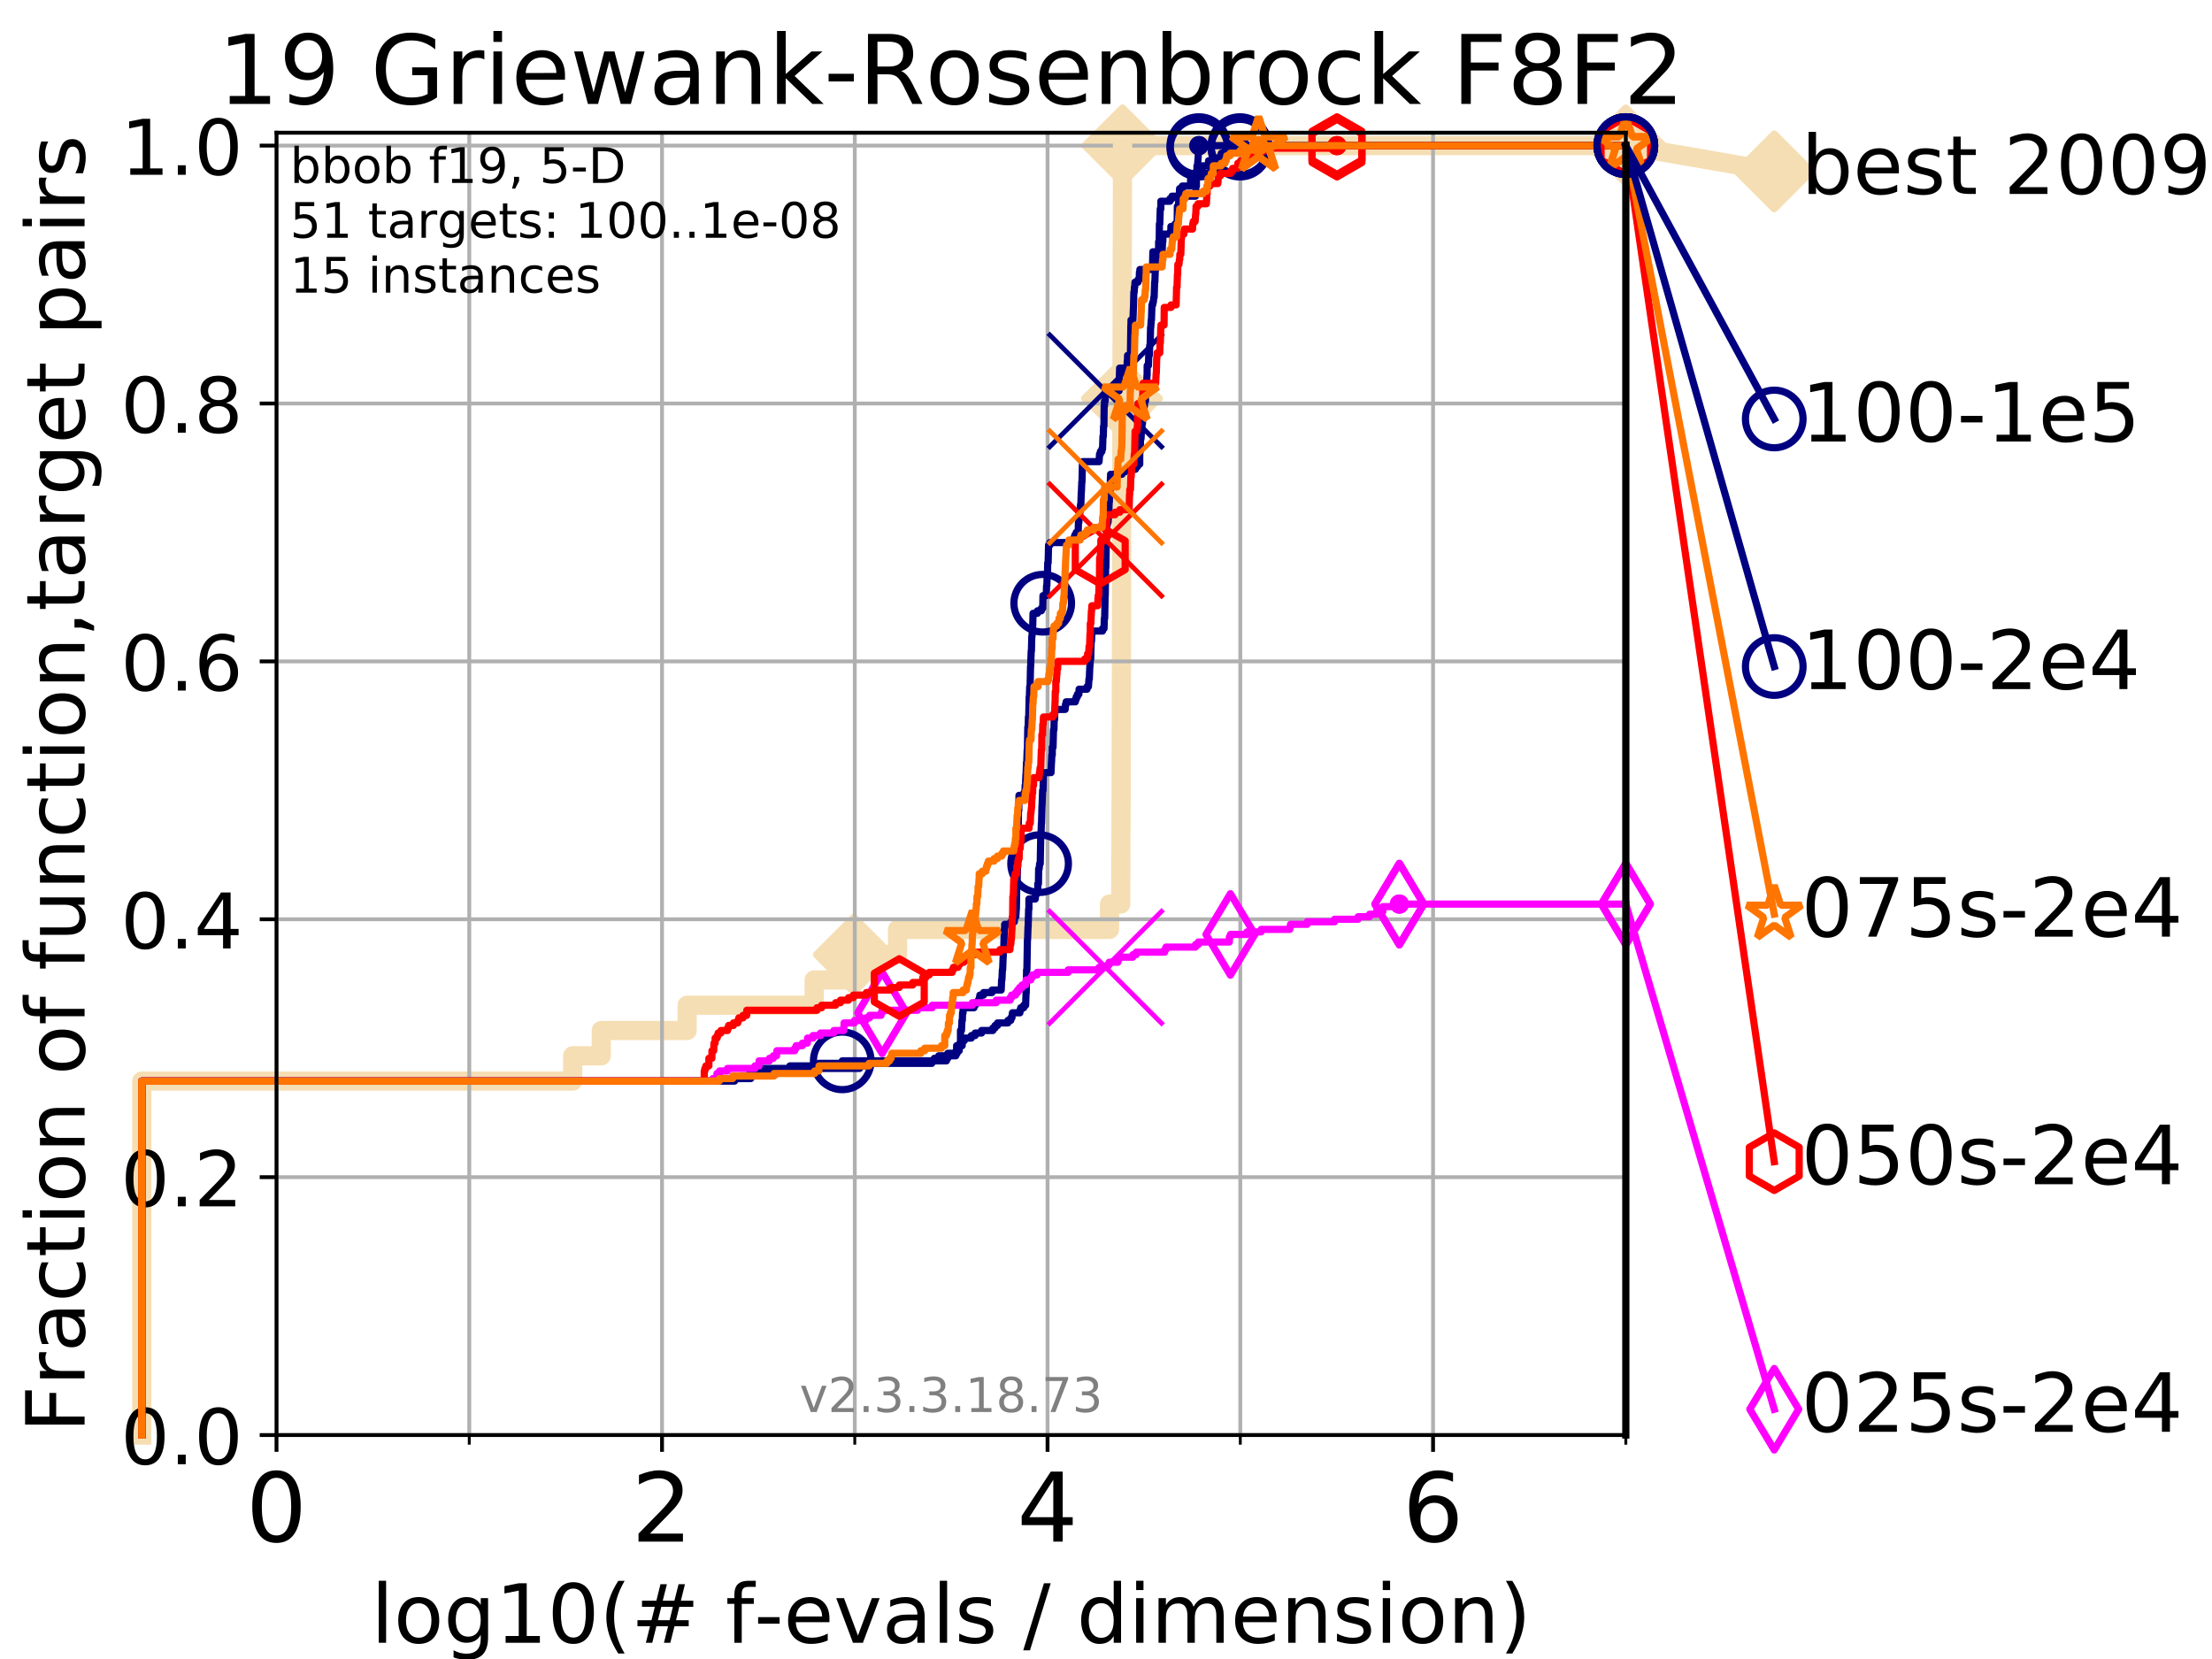 <?xml version="1.0" encoding="utf-8" standalone="no"?>
<!DOCTYPE svg PUBLIC "-//W3C//DTD SVG 1.1//EN"
  "http://www.w3.org/Graphics/SVG/1.1/DTD/svg11.dtd">
<!-- Created with matplotlib (https://matplotlib.org/) -->
<svg height="345.6pt" version="1.1" viewBox="0 0 460.8 345.6" width="460.8pt" xmlns="http://www.w3.org/2000/svg" xmlns:xlink="http://www.w3.org/1999/xlink">
 <defs>
  <style type="text/css">
*{stroke-linecap:butt;stroke-linejoin:round;}
  </style>
 </defs>
 <g id="figure_1">
  <g id="patch_1">
   <path d="M 0 345.6 
L 460.8 345.6 
L 460.8 0 
L 0 0 
z
" style="fill:#ffffff;"/>
  </g>
  <g id="axes_1">
   <g id="patch_2">
    <path d="M 57.6 298.944 
L 338.688 298.944 
L 338.688 27.648 
L 57.6 27.648 
z
" style="fill:#ffffff;"/>
   </g>
   <g id="line2d_1">
    <path d="M 29.533 298.944 
L 29.533 225.208 
L 119.301 225.208 
L 119.301 219.941 
L 125.256 219.941 
L 125.256 214.674 
L 143.144 214.674 
L 143.144 209.407 
L 169.605 209.407 
L 169.605 204.141 
L 177.877 204.141 
L 177.877 198.874 
L 186.972 198.874 
L 186.972 193.607 
L 231.137 193.607 
L 231.137 188.34 
L 233.471 188.34 
L 233.471 183.073 
L 233.491 183.073 
L 233.491 177.806 
L 233.509 177.806 
L 233.509 172.539 
L 233.536 172.539 
L 233.536 167.272 
L 233.553 167.272 
L 233.553 162.006 
L 233.563 162.006 
L 233.563 156.739 
L 233.578 156.739 
L 233.578 151.472 
L 233.585 151.472 
L 233.585 146.205 
L 233.593 146.205 
L 233.593 140.938 
L 233.611 140.938 
L 233.611 135.671 
L 233.623 135.671 
L 233.623 130.404 
L 233.634 130.404 
L 233.634 125.138 
L 233.639 125.138 
L 233.639 119.871 
L 233.647 119.871 
L 233.647 114.604 
L 233.655 114.604 
L 233.655 109.337 
L 233.662 109.337 
L 233.662 104.07 
L 233.683 104.07 
L 233.683 98.803 
L 233.696 98.803 
L 233.696 93.536 
L 233.701 93.536 
L 233.701 88.27 
L 233.708 88.27 
L 233.708 83.003 
L 233.72 83.003 
L 233.72 77.736 
L 233.736 77.736 
L 233.736 72.469 
L 233.752 72.469 
L 233.752 67.202 
L 233.766 67.202 
L 233.766 61.935 
L 233.78 61.935 
L 233.78 56.668 
L 233.791 56.668 
L 233.791 51.402 
L 233.801 51.402 
L 233.801 46.135 
L 233.812 46.135 
L 233.812 40.868 
L 233.825 40.868 
L 233.825 35.601 
L 233.835 35.601 
L 233.835 30.334 
L 338.688 30.334 
" style="fill:none;stroke:#f5deb3;stroke-linecap:square;stroke-width:4;"/>
   </g>
   <g id="line2d_2">
    <defs>
     <path d="M -0 7.778 
L 7.778 0 
L 0 -7.778 
L -7.778 -0 
z
" id="m81be686965" style="stroke:#f5deb3;stroke-linejoin:miter;stroke-width:1.5;"/>
    </defs>
    <g>
     <use style="fill:#f5deb3;stroke:#f5deb3;stroke-linejoin:miter;stroke-width:1.5;" x="177.877" xlink:href="#m81be686965" y="198.874"/>
     <use style="fill:#f5deb3;stroke:#f5deb3;stroke-linejoin:miter;stroke-width:1.5;" x="233.72" xlink:href="#m81be686965" y="83.003"/>
     <use style="fill:#f5deb3;stroke:#f5deb3;stroke-linejoin:miter;stroke-width:1.5;" x="233.835" xlink:href="#m81be686965" y="30.334"/>
     <use style="fill:#f5deb3;stroke:#f5deb3;stroke-linejoin:miter;stroke-width:1.5;" x="233.835" xlink:href="#m81be686965" y="30.334"/>
     <use style="fill:#f5deb3;stroke:#f5deb3;stroke-linejoin:miter;stroke-width:1.5;" x="338.688" xlink:href="#m81be686965" y="30.334"/>
    </g>
   </g>
   <g id="line2d_3">
    <path style="fill:none;stroke:#f5deb3;stroke-linecap:square;stroke-width:4;"/>
    <g/>
   </g>
   <g id="line2d_4">
    <path d="M 338.688 30.334 
L 369.608 35.706 
" style="fill:none;stroke:#f5deb3;stroke-linecap:square;stroke-width:4;"/>
    <g>
     <use style="fill:#f5deb3;stroke:#f5deb3;stroke-linejoin:miter;stroke-width:1.5;" x="338.688" xlink:href="#m81be686965" y="30.334"/>
     <use style="fill:#f5deb3;stroke:#f5deb3;stroke-linejoin:miter;stroke-width:1.5;" x="369.608" xlink:href="#m81be686965" y="35.706"/>
    </g>
   </g>
   <g id="matplotlib.axis_1">
    <g id="xtick_1">
     <g id="line2d_5">
      <path clip-path="url(#pb4473b4068)" d="M 57.6 298.944 
L 57.6 27.648 
" style="fill:none;stroke:#b0b0b0;stroke-linecap:square;stroke-width:0.8;"/>
     </g>
     <g id="line2d_6">
      <defs>
       <path d="M 0 0 
L 0 3.5 
" id="m372a34af20" style="stroke:#000000;stroke-width:0.8;"/>
      </defs>
      <g>
       <use style="stroke:#000000;stroke-width:0.8;" x="57.6" xlink:href="#m372a34af20" y="298.944"/>
      </g>
     </g>
     <g id="text_1">
      <!-- 0 -->
      <defs>
       <path d="M 31.781 66.406 
Q 24.172 66.406 20.328 58.906 
Q 16.5 51.422 16.5 36.375 
Q 16.5 21.391 20.328 13.891 
Q 24.172 6.391 31.781 6.391 
Q 39.453 6.391 43.281 13.891 
Q 47.125 21.391 47.125 36.375 
Q 47.125 51.422 43.281 58.906 
Q 39.453 66.406 31.781 66.406 
z
M 31.781 74.219 
Q 44.047 74.219 50.516 64.516 
Q 56.984 54.828 56.984 36.375 
Q 56.984 17.969 50.516 8.266 
Q 44.047 -1.422 31.781 -1.422 
Q 19.531 -1.422 13.062 8.266 
Q 6.594 17.969 6.594 36.375 
Q 6.594 54.828 13.062 64.516 
Q 19.531 74.219 31.781 74.219 
z
" id="DejaVuSans-48"/>
      </defs>
      <g transform="translate(51.237 321.141)scale(0.2 -0.2)">
       <use xlink:href="#DejaVuSans-48"/>
      </g>
     </g>
    </g>
    <g id="xtick_2">
     <g id="line2d_7">
      <path clip-path="url(#pb4473b4068)" d="M 137.911 298.944 
L 137.911 27.648 
" style="fill:none;stroke:#b0b0b0;stroke-linecap:square;stroke-width:0.8;"/>
     </g>
     <g id="line2d_8">
      <g>
       <use style="stroke:#000000;stroke-width:0.8;" x="137.911" xlink:href="#m372a34af20" y="298.944"/>
      </g>
     </g>
     <g id="text_2">
      <!-- 2 -->
      <defs>
       <path d="M 19.188 8.297 
L 53.609 8.297 
L 53.609 0 
L 7.328 0 
L 7.328 8.297 
Q 12.938 14.109 22.625 23.891 
Q 32.328 33.688 34.812 36.531 
Q 39.547 41.844 41.422 45.531 
Q 43.312 49.219 43.312 52.781 
Q 43.312 58.594 39.234 62.25 
Q 35.156 65.922 28.609 65.922 
Q 23.969 65.922 18.812 64.312 
Q 13.672 62.703 7.812 59.422 
L 7.812 69.391 
Q 13.766 71.781 18.938 73 
Q 24.125 74.219 28.422 74.219 
Q 39.75 74.219 46.484 68.547 
Q 53.219 62.891 53.219 53.422 
Q 53.219 48.922 51.531 44.891 
Q 49.859 40.875 45.406 35.406 
Q 44.188 33.984 37.641 27.219 
Q 31.109 20.453 19.188 8.297 
z
" id="DejaVuSans-50"/>
      </defs>
      <g transform="translate(131.548 321.141)scale(0.2 -0.2)">
       <use xlink:href="#DejaVuSans-50"/>
      </g>
     </g>
    </g>
    <g id="xtick_3">
     <g id="line2d_9">
      <path clip-path="url(#pb4473b4068)" d="M 218.222 298.944 
L 218.222 27.648 
" style="fill:none;stroke:#b0b0b0;stroke-linecap:square;stroke-width:0.8;"/>
     </g>
     <g id="line2d_10">
      <g>
       <use style="stroke:#000000;stroke-width:0.8;" x="218.222" xlink:href="#m372a34af20" y="298.944"/>
      </g>
     </g>
     <g id="text_3">
      <!-- 4 -->
      <defs>
       <path d="M 37.797 64.312 
L 12.891 25.391 
L 37.797 25.391 
z
M 35.203 72.906 
L 47.609 72.906 
L 47.609 25.391 
L 58.016 25.391 
L 58.016 17.188 
L 47.609 17.188 
L 47.609 0 
L 37.797 0 
L 37.797 17.188 
L 4.891 17.188 
L 4.891 26.703 
z
" id="DejaVuSans-52"/>
      </defs>
      <g transform="translate(211.859 321.141)scale(0.2 -0.2)">
       <use xlink:href="#DejaVuSans-52"/>
      </g>
     </g>
    </g>
    <g id="xtick_4">
     <g id="line2d_11">
      <path clip-path="url(#pb4473b4068)" d="M 298.533 298.944 
L 298.533 27.648 
" style="fill:none;stroke:#b0b0b0;stroke-linecap:square;stroke-width:0.8;"/>
     </g>
     <g id="line2d_12">
      <g>
       <use style="stroke:#000000;stroke-width:0.8;" x="298.533" xlink:href="#m372a34af20" y="298.944"/>
      </g>
     </g>
     <g id="text_4">
      <!-- 6 -->
      <defs>
       <path d="M 33.016 40.375 
Q 26.375 40.375 22.484 35.828 
Q 18.609 31.297 18.609 23.391 
Q 18.609 15.531 22.484 10.953 
Q 26.375 6.391 33.016 6.391 
Q 39.656 6.391 43.531 10.953 
Q 47.406 15.531 47.406 23.391 
Q 47.406 31.297 43.531 35.828 
Q 39.656 40.375 33.016 40.375 
z
M 52.594 71.297 
L 52.594 62.312 
Q 48.875 64.062 45.094 64.984 
Q 41.312 65.922 37.594 65.922 
Q 27.828 65.922 22.672 59.328 
Q 17.531 52.734 16.797 39.406 
Q 19.672 43.656 24.016 45.922 
Q 28.375 48.188 33.594 48.188 
Q 44.578 48.188 50.953 41.516 
Q 57.328 34.859 57.328 23.391 
Q 57.328 12.156 50.688 5.359 
Q 44.047 -1.422 33.016 -1.422 
Q 20.359 -1.422 13.672 8.266 
Q 6.984 17.969 6.984 36.375 
Q 6.984 53.656 15.188 63.938 
Q 23.391 74.219 37.203 74.219 
Q 40.922 74.219 44.703 73.484 
Q 48.484 72.75 52.594 71.297 
z
" id="DejaVuSans-54"/>
      </defs>
      <g transform="translate(292.17 321.141)scale(0.2 -0.2)">
       <use xlink:href="#DejaVuSans-54"/>
      </g>
     </g>
    </g>
    <g id="xtick_5">
     <g id="line2d_13">
      <path clip-path="url(#pb4473b4068)" d="M 97.755 298.944 
L 97.755 27.648 
" style="fill:none;stroke:#b0b0b0;stroke-linecap:square;stroke-width:0.8;"/>
     </g>
     <g id="line2d_14">
      <defs>
       <path d="M 0 0 
L 0 2 
" id="m2f2ba014ea" style="stroke:#000000;stroke-width:0.6;"/>
      </defs>
      <g>
       <use style="stroke:#000000;stroke-width:0.6;" x="97.755" xlink:href="#m2f2ba014ea" y="298.944"/>
      </g>
     </g>
    </g>
    <g id="xtick_6">
     <g id="line2d_15">
      <path clip-path="url(#pb4473b4068)" d="M 178.066 298.944 
L 178.066 27.648 
" style="fill:none;stroke:#b0b0b0;stroke-linecap:square;stroke-width:0.8;"/>
     </g>
     <g id="line2d_16">
      <g>
       <use style="stroke:#000000;stroke-width:0.6;" x="178.066" xlink:href="#m2f2ba014ea" y="298.944"/>
      </g>
     </g>
    </g>
    <g id="xtick_7">
     <g id="line2d_17">
      <path clip-path="url(#pb4473b4068)" d="M 258.377 298.944 
L 258.377 27.648 
" style="fill:none;stroke:#b0b0b0;stroke-linecap:square;stroke-width:0.8;"/>
     </g>
     <g id="line2d_18">
      <g>
       <use style="stroke:#000000;stroke-width:0.6;" x="258.377" xlink:href="#m2f2ba014ea" y="298.944"/>
      </g>
     </g>
    </g>
    <g id="xtick_8">
     <g id="line2d_19">
      <path clip-path="url(#pb4473b4068)" d="M 338.688 298.944 
L 338.688 27.648 
" style="fill:none;stroke:#b0b0b0;stroke-linecap:square;stroke-width:0.8;"/>
     </g>
     <g id="line2d_20">
      <g>
       <use style="stroke:#000000;stroke-width:0.6;" x="338.688" xlink:href="#m2f2ba014ea" y="298.944"/>
      </g>
     </g>
    </g>
    <g id="text_5">
     <!-- log10(# f-evals / dimension) -->
     <defs>
      <path d="M 9.422 75.984 
L 18.406 75.984 
L 18.406 0 
L 9.422 0 
z
" id="DejaVuSans-108"/>
      <path d="M 30.609 48.391 
Q 23.391 48.391 19.188 42.75 
Q 14.984 37.109 14.984 27.297 
Q 14.984 17.484 19.156 11.844 
Q 23.344 6.203 30.609 6.203 
Q 37.797 6.203 41.984 11.859 
Q 46.188 17.531 46.188 27.297 
Q 46.188 37.016 41.984 42.703 
Q 37.797 48.391 30.609 48.391 
z
M 30.609 56 
Q 42.328 56 49.016 48.375 
Q 55.719 40.766 55.719 27.297 
Q 55.719 13.875 49.016 6.219 
Q 42.328 -1.422 30.609 -1.422 
Q 18.844 -1.422 12.172 6.219 
Q 5.516 13.875 5.516 27.297 
Q 5.516 40.766 12.172 48.375 
Q 18.844 56 30.609 56 
z
" id="DejaVuSans-111"/>
      <path d="M 45.406 27.984 
Q 45.406 37.75 41.375 43.109 
Q 37.359 48.484 30.078 48.484 
Q 22.859 48.484 18.828 43.109 
Q 14.797 37.75 14.797 27.984 
Q 14.797 18.266 18.828 12.891 
Q 22.859 7.516 30.078 7.516 
Q 37.359 7.516 41.375 12.891 
Q 45.406 18.266 45.406 27.984 
z
M 54.391 6.781 
Q 54.391 -7.172 48.188 -13.984 
Q 42 -20.797 29.203 -20.797 
Q 24.469 -20.797 20.266 -20.094 
Q 16.062 -19.391 12.109 -17.922 
L 12.109 -9.188 
Q 16.062 -11.328 19.922 -12.344 
Q 23.781 -13.375 27.781 -13.375 
Q 36.625 -13.375 41.016 -8.766 
Q 45.406 -4.156 45.406 5.172 
L 45.406 9.625 
Q 42.625 4.781 38.281 2.391 
Q 33.938 0 27.875 0 
Q 17.828 0 11.672 7.656 
Q 5.516 15.328 5.516 27.984 
Q 5.516 40.672 11.672 48.328 
Q 17.828 56 27.875 56 
Q 33.938 56 38.281 53.609 
Q 42.625 51.219 45.406 46.391 
L 45.406 54.688 
L 54.391 54.688 
z
" id="DejaVuSans-103"/>
      <path d="M 12.406 8.297 
L 28.516 8.297 
L 28.516 63.922 
L 10.984 60.406 
L 10.984 69.391 
L 28.422 72.906 
L 38.281 72.906 
L 38.281 8.297 
L 54.391 8.297 
L 54.391 0 
L 12.406 0 
z
" id="DejaVuSans-49"/>
      <path d="M 31 75.875 
Q 24.469 64.656 21.281 53.656 
Q 18.109 42.672 18.109 31.391 
Q 18.109 20.125 21.312 9.062 
Q 24.516 -2 31 -13.188 
L 23.188 -13.188 
Q 15.875 -1.703 12.234 9.375 
Q 8.594 20.453 8.594 31.391 
Q 8.594 42.281 12.203 53.312 
Q 15.828 64.359 23.188 75.875 
z
" id="DejaVuSans-40"/>
      <path d="M 51.125 44 
L 36.922 44 
L 32.812 27.688 
L 47.125 27.688 
z
M 43.797 71.781 
L 38.719 51.516 
L 52.984 51.516 
L 58.109 71.781 
L 65.922 71.781 
L 60.891 51.516 
L 76.125 51.516 
L 76.125 44 
L 58.984 44 
L 54.984 27.688 
L 70.516 27.688 
L 70.516 20.219 
L 53.078 20.219 
L 48 0 
L 40.188 0 
L 45.219 20.219 
L 30.906 20.219 
L 25.875 0 
L 18.016 0 
L 23.094 20.219 
L 7.719 20.219 
L 7.719 27.688 
L 24.906 27.688 
L 29 44 
L 13.281 44 
L 13.281 51.516 
L 30.906 51.516 
L 35.891 71.781 
z
" id="DejaVuSans-35"/>
      <path id="DejaVuSans-32"/>
      <path d="M 37.109 75.984 
L 37.109 68.5 
L 28.516 68.5 
Q 23.688 68.5 21.797 66.547 
Q 19.922 64.594 19.922 59.516 
L 19.922 54.688 
L 34.719 54.688 
L 34.719 47.703 
L 19.922 47.703 
L 19.922 0 
L 10.891 0 
L 10.891 47.703 
L 2.297 47.703 
L 2.297 54.688 
L 10.891 54.688 
L 10.891 58.5 
Q 10.891 67.625 15.141 71.797 
Q 19.391 75.984 28.609 75.984 
z
" id="DejaVuSans-102"/>
      <path d="M 4.891 31.391 
L 31.203 31.391 
L 31.203 23.391 
L 4.891 23.391 
z
" id="DejaVuSans-45"/>
      <path d="M 56.203 29.594 
L 56.203 25.203 
L 14.891 25.203 
Q 15.484 15.922 20.484 11.062 
Q 25.484 6.203 34.422 6.203 
Q 39.594 6.203 44.453 7.469 
Q 49.312 8.734 54.109 11.281 
L 54.109 2.781 
Q 49.266 0.734 44.188 -0.344 
Q 39.109 -1.422 33.891 -1.422 
Q 20.797 -1.422 13.156 6.188 
Q 5.516 13.812 5.516 26.812 
Q 5.516 40.234 12.766 48.109 
Q 20.016 56 32.328 56 
Q 43.359 56 49.781 48.891 
Q 56.203 41.797 56.203 29.594 
z
M 47.219 32.234 
Q 47.125 39.594 43.094 43.984 
Q 39.062 48.391 32.422 48.391 
Q 24.906 48.391 20.391 44.141 
Q 15.875 39.891 15.188 32.172 
z
" id="DejaVuSans-101"/>
      <path d="M 2.984 54.688 
L 12.5 54.688 
L 29.594 8.797 
L 46.688 54.688 
L 56.203 54.688 
L 35.688 0 
L 23.484 0 
z
" id="DejaVuSans-118"/>
      <path d="M 34.281 27.484 
Q 23.391 27.484 19.188 25 
Q 14.984 22.516 14.984 16.5 
Q 14.984 11.719 18.141 8.906 
Q 21.297 6.109 26.703 6.109 
Q 34.188 6.109 38.703 11.406 
Q 43.219 16.703 43.219 25.484 
L 43.219 27.484 
z
M 52.203 31.203 
L 52.203 0 
L 43.219 0 
L 43.219 8.297 
Q 40.141 3.328 35.547 0.953 
Q 30.953 -1.422 24.312 -1.422 
Q 15.922 -1.422 10.953 3.297 
Q 6 8.016 6 15.922 
Q 6 25.141 12.172 29.828 
Q 18.359 34.516 30.609 34.516 
L 43.219 34.516 
L 43.219 35.406 
Q 43.219 41.609 39.141 45 
Q 35.062 48.391 27.688 48.391 
Q 23 48.391 18.547 47.266 
Q 14.109 46.141 10.016 43.891 
L 10.016 52.203 
Q 14.938 54.109 19.578 55.047 
Q 24.219 56 28.609 56 
Q 40.484 56 46.344 49.844 
Q 52.203 43.703 52.203 31.203 
z
" id="DejaVuSans-97"/>
      <path d="M 44.281 53.078 
L 44.281 44.578 
Q 40.484 46.531 36.375 47.5 
Q 32.281 48.484 27.875 48.484 
Q 21.188 48.484 17.844 46.438 
Q 14.5 44.391 14.5 40.281 
Q 14.5 37.156 16.891 35.375 
Q 19.281 33.594 26.516 31.984 
L 29.594 31.297 
Q 39.156 29.25 43.188 25.516 
Q 47.219 21.781 47.219 15.094 
Q 47.219 7.469 41.188 3.016 
Q 35.156 -1.422 24.609 -1.422 
Q 20.219 -1.422 15.453 -0.562 
Q 10.688 0.297 5.422 2 
L 5.422 11.281 
Q 10.406 8.688 15.234 7.391 
Q 20.062 6.109 24.812 6.109 
Q 31.156 6.109 34.562 8.281 
Q 37.984 10.453 37.984 14.406 
Q 37.984 18.062 35.516 20.016 
Q 33.062 21.969 24.703 23.781 
L 21.578 24.516 
Q 13.234 26.266 9.516 29.906 
Q 5.812 33.547 5.812 39.891 
Q 5.812 47.609 11.281 51.797 
Q 16.75 56 26.812 56 
Q 31.781 56 36.172 55.266 
Q 40.578 54.547 44.281 53.078 
z
" id="DejaVuSans-115"/>
      <path d="M 25.391 72.906 
L 33.688 72.906 
L 8.297 -9.281 
L 0 -9.281 
z
" id="DejaVuSans-47"/>
      <path d="M 45.406 46.391 
L 45.406 75.984 
L 54.391 75.984 
L 54.391 0 
L 45.406 0 
L 45.406 8.203 
Q 42.578 3.328 38.25 0.953 
Q 33.938 -1.422 27.875 -1.422 
Q 17.969 -1.422 11.734 6.484 
Q 5.516 14.406 5.516 27.297 
Q 5.516 40.188 11.734 48.094 
Q 17.969 56 27.875 56 
Q 33.938 56 38.25 53.625 
Q 42.578 51.266 45.406 46.391 
z
M 14.797 27.297 
Q 14.797 17.391 18.875 11.75 
Q 22.953 6.109 30.078 6.109 
Q 37.203 6.109 41.297 11.75 
Q 45.406 17.391 45.406 27.297 
Q 45.406 37.203 41.297 42.844 
Q 37.203 48.484 30.078 48.484 
Q 22.953 48.484 18.875 42.844 
Q 14.797 37.203 14.797 27.297 
z
" id="DejaVuSans-100"/>
      <path d="M 9.422 54.688 
L 18.406 54.688 
L 18.406 0 
L 9.422 0 
z
M 9.422 75.984 
L 18.406 75.984 
L 18.406 64.594 
L 9.422 64.594 
z
" id="DejaVuSans-105"/>
      <path d="M 52 44.188 
Q 55.375 50.25 60.062 53.125 
Q 64.75 56 71.094 56 
Q 79.641 56 84.281 50.016 
Q 88.922 44.047 88.922 33.016 
L 88.922 0 
L 79.891 0 
L 79.891 32.719 
Q 79.891 40.578 77.094 44.375 
Q 74.312 48.188 68.609 48.188 
Q 61.625 48.188 57.562 43.547 
Q 53.516 38.922 53.516 30.906 
L 53.516 0 
L 44.484 0 
L 44.484 32.719 
Q 44.484 40.625 41.703 44.406 
Q 38.922 48.188 33.109 48.188 
Q 26.219 48.188 22.156 43.531 
Q 18.109 38.875 18.109 30.906 
L 18.109 0 
L 9.078 0 
L 9.078 54.688 
L 18.109 54.688 
L 18.109 46.188 
Q 21.188 51.219 25.484 53.609 
Q 29.781 56 35.688 56 
Q 41.656 56 45.828 52.969 
Q 50 49.953 52 44.188 
z
" id="DejaVuSans-109"/>
      <path d="M 54.891 33.016 
L 54.891 0 
L 45.906 0 
L 45.906 32.719 
Q 45.906 40.484 42.875 44.328 
Q 39.844 48.188 33.797 48.188 
Q 26.516 48.188 22.312 43.547 
Q 18.109 38.922 18.109 30.906 
L 18.109 0 
L 9.078 0 
L 9.078 54.688 
L 18.109 54.688 
L 18.109 46.188 
Q 21.344 51.125 25.703 53.562 
Q 30.078 56 35.797 56 
Q 45.219 56 50.047 50.172 
Q 54.891 44.344 54.891 33.016 
z
" id="DejaVuSans-110"/>
      <path d="M 8.016 75.875 
L 15.828 75.875 
Q 23.141 64.359 26.781 53.312 
Q 30.422 42.281 30.422 31.391 
Q 30.422 20.453 26.781 9.375 
Q 23.141 -1.703 15.828 -13.188 
L 8.016 -13.188 
Q 14.5 -2 17.703 9.062 
Q 20.906 20.125 20.906 31.391 
Q 20.906 42.672 17.703 53.656 
Q 14.5 64.656 8.016 75.875 
z
" id="DejaVuSans-41"/>
     </defs>
     <g transform="translate(77.303 342.218)scale(0.17 -0.17)">
      <use xlink:href="#DejaVuSans-108"/>
      <use x="27.783" xlink:href="#DejaVuSans-111"/>
      <use x="88.965" xlink:href="#DejaVuSans-103"/>
      <use x="152.441" xlink:href="#DejaVuSans-49"/>
      <use x="216.064" xlink:href="#DejaVuSans-48"/>
      <use x="279.688" xlink:href="#DejaVuSans-40"/>
      <use x="318.701" xlink:href="#DejaVuSans-35"/>
      <use x="402.49" xlink:href="#DejaVuSans-32"/>
      <use x="434.277" xlink:href="#DejaVuSans-102"/>
      <use x="469.404" xlink:href="#DejaVuSans-45"/>
      <use x="505.488" xlink:href="#DejaVuSans-101"/>
      <use x="567.012" xlink:href="#DejaVuSans-118"/>
      <use x="626.191" xlink:href="#DejaVuSans-97"/>
      <use x="687.471" xlink:href="#DejaVuSans-108"/>
      <use x="715.254" xlink:href="#DejaVuSans-115"/>
      <use x="767.354" xlink:href="#DejaVuSans-32"/>
      <use x="799.141" xlink:href="#DejaVuSans-47"/>
      <use x="832.832" xlink:href="#DejaVuSans-32"/>
      <use x="864.619" xlink:href="#DejaVuSans-100"/>
      <use x="928.096" xlink:href="#DejaVuSans-105"/>
      <use x="955.879" xlink:href="#DejaVuSans-109"/>
      <use x="1053.291" xlink:href="#DejaVuSans-101"/>
      <use x="1114.814" xlink:href="#DejaVuSans-110"/>
      <use x="1178.193" xlink:href="#DejaVuSans-115"/>
      <use x="1230.293" xlink:href="#DejaVuSans-105"/>
      <use x="1258.076" xlink:href="#DejaVuSans-111"/>
      <use x="1319.258" xlink:href="#DejaVuSans-110"/>
      <use x="1382.637" xlink:href="#DejaVuSans-41"/>
     </g>
    </g>
   </g>
   <g id="matplotlib.axis_2">
    <g id="ytick_1">
     <g id="line2d_21">
      <path clip-path="url(#pb4473b4068)" d="M 57.6 298.944 
L 338.688 298.944 
" style="fill:none;stroke:#b0b0b0;stroke-linecap:square;stroke-width:0.8;"/>
     </g>
     <g id="line2d_22">
      <defs>
       <path d="M 0 0 
L -3.5 0 
" id="m0b2afcc8db" style="stroke:#000000;stroke-width:0.8;"/>
      </defs>
      <g>
       <use style="stroke:#000000;stroke-width:0.8;" x="57.6" xlink:href="#m0b2afcc8db" y="298.944"/>
      </g>
     </g>
     <g id="text_6">
      <!-- 0.0 -->
      <defs>
       <path d="M 10.688 12.406 
L 21 12.406 
L 21 0 
L 10.688 0 
z
" id="DejaVuSans-46"/>
      </defs>
      <g transform="translate(25.155 305.023)scale(0.16 -0.16)">
       <use xlink:href="#DejaVuSans-48"/>
       <use x="63.623" xlink:href="#DejaVuSans-46"/>
       <use x="95.41" xlink:href="#DejaVuSans-48"/>
      </g>
     </g>
    </g>
    <g id="ytick_2">
     <g id="line2d_23">
      <path clip-path="url(#pb4473b4068)" d="M 57.6 245.222 
L 338.688 245.222 
" style="fill:none;stroke:#b0b0b0;stroke-linecap:square;stroke-width:0.8;"/>
     </g>
     <g id="line2d_24">
      <g>
       <use style="stroke:#000000;stroke-width:0.8;" x="57.6" xlink:href="#m0b2afcc8db" y="245.222"/>
      </g>
     </g>
     <g id="text_7">
      <!-- 0.2 -->
      <g transform="translate(25.155 251.301)scale(0.16 -0.16)">
       <use xlink:href="#DejaVuSans-48"/>
       <use x="63.623" xlink:href="#DejaVuSans-46"/>
       <use x="95.41" xlink:href="#DejaVuSans-50"/>
      </g>
     </g>
    </g>
    <g id="ytick_3">
     <g id="line2d_25">
      <path clip-path="url(#pb4473b4068)" d="M 57.6 191.5 
L 338.688 191.5 
" style="fill:none;stroke:#b0b0b0;stroke-linecap:square;stroke-width:0.8;"/>
     </g>
     <g id="line2d_26">
      <g>
       <use style="stroke:#000000;stroke-width:0.8;" x="57.6" xlink:href="#m0b2afcc8db" y="191.5"/>
      </g>
     </g>
     <g id="text_8">
      <!-- 0.4 -->
      <g transform="translate(25.155 197.579)scale(0.16 -0.16)">
       <use xlink:href="#DejaVuSans-48"/>
       <use x="63.623" xlink:href="#DejaVuSans-46"/>
       <use x="95.41" xlink:href="#DejaVuSans-52"/>
      </g>
     </g>
    </g>
    <g id="ytick_4">
     <g id="line2d_27">
      <path clip-path="url(#pb4473b4068)" d="M 57.6 137.778 
L 338.688 137.778 
" style="fill:none;stroke:#b0b0b0;stroke-linecap:square;stroke-width:0.8;"/>
     </g>
     <g id="line2d_28">
      <g>
       <use style="stroke:#000000;stroke-width:0.8;" x="57.6" xlink:href="#m0b2afcc8db" y="137.778"/>
      </g>
     </g>
     <g id="text_9">
      <!-- 0.6 -->
      <g transform="translate(25.155 143.857)scale(0.16 -0.16)">
       <use xlink:href="#DejaVuSans-48"/>
       <use x="63.623" xlink:href="#DejaVuSans-46"/>
       <use x="95.41" xlink:href="#DejaVuSans-54"/>
      </g>
     </g>
    </g>
    <g id="ytick_5">
     <g id="line2d_29">
      <path clip-path="url(#pb4473b4068)" d="M 57.6 84.056 
L 338.688 84.056 
" style="fill:none;stroke:#b0b0b0;stroke-linecap:square;stroke-width:0.8;"/>
     </g>
     <g id="line2d_30">
      <g>
       <use style="stroke:#000000;stroke-width:0.8;" x="57.6" xlink:href="#m0b2afcc8db" y="84.056"/>
      </g>
     </g>
     <g id="text_10">
      <!-- 0.8 -->
      <defs>
       <path d="M 31.781 34.625 
Q 24.75 34.625 20.719 30.859 
Q 16.703 27.094 16.703 20.516 
Q 16.703 13.922 20.719 10.156 
Q 24.75 6.391 31.781 6.391 
Q 38.812 6.391 42.859 10.172 
Q 46.922 13.969 46.922 20.516 
Q 46.922 27.094 42.891 30.859 
Q 38.875 34.625 31.781 34.625 
z
M 21.922 38.812 
Q 15.578 40.375 12.031 44.719 
Q 8.5 49.078 8.5 55.328 
Q 8.5 64.062 14.719 69.141 
Q 20.953 74.219 31.781 74.219 
Q 42.672 74.219 48.875 69.141 
Q 55.078 64.062 55.078 55.328 
Q 55.078 49.078 51.531 44.719 
Q 48 40.375 41.703 38.812 
Q 48.828 37.156 52.797 32.312 
Q 56.781 27.484 56.781 20.516 
Q 56.781 9.906 50.312 4.234 
Q 43.844 -1.422 31.781 -1.422 
Q 19.734 -1.422 13.25 4.234 
Q 6.781 9.906 6.781 20.516 
Q 6.781 27.484 10.781 32.312 
Q 14.797 37.156 21.922 38.812 
z
M 18.312 54.391 
Q 18.312 48.734 21.844 45.562 
Q 25.391 42.391 31.781 42.391 
Q 38.141 42.391 41.719 45.562 
Q 45.312 48.734 45.312 54.391 
Q 45.312 60.062 41.719 63.234 
Q 38.141 66.406 31.781 66.406 
Q 25.391 66.406 21.844 63.234 
Q 18.312 60.062 18.312 54.391 
z
" id="DejaVuSans-56"/>
      </defs>
      <g transform="translate(25.155 90.135)scale(0.16 -0.16)">
       <use xlink:href="#DejaVuSans-48"/>
       <use x="63.623" xlink:href="#DejaVuSans-46"/>
       <use x="95.41" xlink:href="#DejaVuSans-56"/>
      </g>
     </g>
    </g>
    <g id="ytick_6">
     <g id="line2d_31">
      <path clip-path="url(#pb4473b4068)" d="M 57.6 30.334 
L 338.688 30.334 
" style="fill:none;stroke:#b0b0b0;stroke-linecap:square;stroke-width:0.8;"/>
     </g>
     <g id="line2d_32">
      <g>
       <use style="stroke:#000000;stroke-width:0.8;" x="57.6" xlink:href="#m0b2afcc8db" y="30.334"/>
      </g>
     </g>
     <g id="text_11">
      <!-- 1.0 -->
      <g transform="translate(25.155 36.413)scale(0.16 -0.16)">
       <use xlink:href="#DejaVuSans-49"/>
       <use x="63.623" xlink:href="#DejaVuSans-46"/>
       <use x="95.41" xlink:href="#DejaVuSans-48"/>
      </g>
     </g>
    </g>
    <g id="text_12">
     <!-- Fraction of function,target pairs -->
     <defs>
      <path d="M 9.812 72.906 
L 51.703 72.906 
L 51.703 64.594 
L 19.672 64.594 
L 19.672 43.109 
L 48.578 43.109 
L 48.578 34.812 
L 19.672 34.812 
L 19.672 0 
L 9.812 0 
z
" id="DejaVuSans-70"/>
      <path d="M 41.109 46.297 
Q 39.594 47.172 37.812 47.578 
Q 36.031 48 33.891 48 
Q 26.266 48 22.188 43.047 
Q 18.109 38.094 18.109 28.812 
L 18.109 0 
L 9.078 0 
L 9.078 54.688 
L 18.109 54.688 
L 18.109 46.188 
Q 20.953 51.172 25.484 53.578 
Q 30.031 56 36.531 56 
Q 37.453 56 38.578 55.875 
Q 39.703 55.766 41.062 55.516 
z
" id="DejaVuSans-114"/>
      <path d="M 48.781 52.594 
L 48.781 44.188 
Q 44.969 46.297 41.141 47.344 
Q 37.312 48.391 33.406 48.391 
Q 24.656 48.391 19.812 42.844 
Q 14.984 37.312 14.984 27.297 
Q 14.984 17.281 19.812 11.734 
Q 24.656 6.203 33.406 6.203 
Q 37.312 6.203 41.141 7.25 
Q 44.969 8.297 48.781 10.406 
L 48.781 2.094 
Q 45.016 0.344 40.984 -0.531 
Q 36.969 -1.422 32.422 -1.422 
Q 20.062 -1.422 12.781 6.344 
Q 5.516 14.109 5.516 27.297 
Q 5.516 40.672 12.859 48.328 
Q 20.219 56 33.016 56 
Q 37.156 56 41.109 55.141 
Q 45.062 54.297 48.781 52.594 
z
" id="DejaVuSans-99"/>
      <path d="M 18.312 70.219 
L 18.312 54.688 
L 36.812 54.688 
L 36.812 47.703 
L 18.312 47.703 
L 18.312 18.016 
Q 18.312 11.328 20.141 9.422 
Q 21.969 7.516 27.594 7.516 
L 36.812 7.516 
L 36.812 0 
L 27.594 0 
Q 17.188 0 13.234 3.875 
Q 9.281 7.766 9.281 18.016 
L 9.281 47.703 
L 2.688 47.703 
L 2.688 54.688 
L 9.281 54.688 
L 9.281 70.219 
z
" id="DejaVuSans-116"/>
      <path d="M 8.5 21.578 
L 8.5 54.688 
L 17.484 54.688 
L 17.484 21.922 
Q 17.484 14.156 20.5 10.266 
Q 23.531 6.391 29.594 6.391 
Q 36.859 6.391 41.078 11.031 
Q 45.312 15.672 45.312 23.688 
L 45.312 54.688 
L 54.297 54.688 
L 54.297 0 
L 45.312 0 
L 45.312 8.406 
Q 42.047 3.422 37.719 1 
Q 33.406 -1.422 27.688 -1.422 
Q 18.266 -1.422 13.375 4.438 
Q 8.5 10.297 8.5 21.578 
z
M 31.109 56 
z
" id="DejaVuSans-117"/>
      <path d="M 11.719 12.406 
L 22.016 12.406 
L 22.016 4 
L 14.016 -11.625 
L 7.719 -11.625 
L 11.719 4 
z
" id="DejaVuSans-44"/>
      <path d="M 18.109 8.203 
L 18.109 -20.797 
L 9.078 -20.797 
L 9.078 54.688 
L 18.109 54.688 
L 18.109 46.391 
Q 20.953 51.266 25.266 53.625 
Q 29.594 56 35.594 56 
Q 45.562 56 51.781 48.094 
Q 58.016 40.188 58.016 27.297 
Q 58.016 14.406 51.781 6.484 
Q 45.562 -1.422 35.594 -1.422 
Q 29.594 -1.422 25.266 0.953 
Q 20.953 3.328 18.109 8.203 
z
M 48.688 27.297 
Q 48.688 37.203 44.609 42.844 
Q 40.531 48.484 33.406 48.484 
Q 26.266 48.484 22.188 42.844 
Q 18.109 37.203 18.109 27.297 
Q 18.109 17.391 22.188 11.75 
Q 26.266 6.109 33.406 6.109 
Q 40.531 6.109 44.609 11.75 
Q 48.688 17.391 48.688 27.297 
z
" id="DejaVuSans-112"/>
     </defs>
     <g transform="translate(17.62 298.435)rotate(-90)scale(0.17 -0.17)">
      <use xlink:href="#DejaVuSans-70"/>
      <use x="57.41" xlink:href="#DejaVuSans-114"/>
      <use x="98.523" xlink:href="#DejaVuSans-97"/>
      <use x="159.803" xlink:href="#DejaVuSans-99"/>
      <use x="214.783" xlink:href="#DejaVuSans-116"/>
      <use x="253.992" xlink:href="#DejaVuSans-105"/>
      <use x="281.775" xlink:href="#DejaVuSans-111"/>
      <use x="342.957" xlink:href="#DejaVuSans-110"/>
      <use x="406.336" xlink:href="#DejaVuSans-32"/>
      <use x="438.123" xlink:href="#DejaVuSans-111"/>
      <use x="499.305" xlink:href="#DejaVuSans-102"/>
      <use x="534.51" xlink:href="#DejaVuSans-32"/>
      <use x="566.297" xlink:href="#DejaVuSans-102"/>
      <use x="601.502" xlink:href="#DejaVuSans-117"/>
      <use x="664.881" xlink:href="#DejaVuSans-110"/>
      <use x="728.26" xlink:href="#DejaVuSans-99"/>
      <use x="783.24" xlink:href="#DejaVuSans-116"/>
      <use x="822.449" xlink:href="#DejaVuSans-105"/>
      <use x="850.232" xlink:href="#DejaVuSans-111"/>
      <use x="911.414" xlink:href="#DejaVuSans-110"/>
      <use x="974.793" xlink:href="#DejaVuSans-44"/>
      <use x="1006.58" xlink:href="#DejaVuSans-116"/>
      <use x="1045.789" xlink:href="#DejaVuSans-97"/>
      <use x="1107.068" xlink:href="#DejaVuSans-114"/>
      <use x="1148.166" xlink:href="#DejaVuSans-103"/>
      <use x="1211.643" xlink:href="#DejaVuSans-101"/>
      <use x="1273.166" xlink:href="#DejaVuSans-116"/>
      <use x="1312.375" xlink:href="#DejaVuSans-32"/>
      <use x="1344.162" xlink:href="#DejaVuSans-112"/>
      <use x="1407.639" xlink:href="#DejaVuSans-97"/>
      <use x="1468.918" xlink:href="#DejaVuSans-105"/>
      <use x="1496.701" xlink:href="#DejaVuSans-114"/>
      <use x="1537.814" xlink:href="#DejaVuSans-115"/>
     </g>
    </g>
   </g>
   <g id="line2d_33">
    <defs>
     <path d="M 0 1.5 
C 0.398 1.5 0.779 1.342 1.061 1.061 
C 1.342 0.779 1.5 0.398 1.5 0 
C 1.5 -0.398 1.342 -0.779 1.061 -1.061 
C 0.779 -1.342 0.398 -1.5 0 -1.5 
C -0.398 -1.5 -0.779 -1.342 -1.061 -1.061 
C -1.342 -0.779 -1.5 -0.398 -1.5 0 
C -1.5 0.398 -1.342 0.779 -1.061 1.061 
C -0.779 1.342 -0.398 1.5 0 1.5 
z
" id="m319882580b" style="stroke:#f5deb3;"/>
    </defs>
    <g>
     <use style="fill:#f5deb3;stroke:#f5deb3;" x="233.835" xlink:href="#m319882580b" y="30.334"/>
     <use style="fill:#f5deb3;stroke:#f5deb3;" x="233.835" xlink:href="#m319882580b" y="30.334"/>
    </g>
   </g>
   <g id="line2d_34">
    <defs>
     <path d="M 0 1.5 
C 0.398 1.5 0.779 1.342 1.061 1.061 
C 1.342 0.779 1.5 0.398 1.5 0 
C 1.5 -0.398 1.342 -0.779 1.061 -1.061 
C 0.779 -1.342 0.398 -1.5 0 -1.5 
C -0.398 -1.5 -0.779 -1.342 -1.061 -1.061 
C -1.342 -0.779 -1.5 -0.398 -1.5 0 
C -1.5 0.398 -1.342 0.779 -1.061 1.061 
C -0.779 1.342 -0.398 1.5 0 1.5 
z
" id="m0b72808e1a" style="stroke:#000080;"/>
    </defs>
    <g>
     <use style="fill:#000080;stroke:#000080;" x="258.299" xlink:href="#m0b72808e1a" y="30.334"/>
     <use style="fill:#000080;stroke:#000080;" x="258.299" xlink:href="#m0b72808e1a" y="30.334"/>
    </g>
   </g>
   <g id="line2d_35">
    <path d="M 29.533 298.944 
L 29.533 225.208 
L 148.715 225.208 
L 148.715 224.681 
L 156.406 224.681 
L 156.406 224.155 
L 156.789 224.155 
L 156.824 223.101 
L 158.02 223.101 
L 158.02 222.575 
L 164.547 222.575 
L 164.547 222.048 
L 170.554 222.048 
L 170.554 221.521 
L 175.46 221.521 
L 175.46 220.994 
L 197.159 220.994 
L 197.159 220.468 
L 197.443 220.468 
L 197.443 219.414 
L 199.395 219.414 
L 199.395 218.888 
L 199.819 218.888 
L 199.869 217.834 
L 199.946 217.834 
L 199.946 217.308 
L 200.09 217.308 
L 200.09 214.674 
L 200.288 214.674 
L 200.398 212.567 
L 200.47 212.567 
L 200.522 210.987 
L 200.621 210.987 
L 200.621 209.934 
L 202.894 209.934 
L 202.894 209.407 
L 203.178 209.407 
L 203.178 208.881 
L 203.806 208.881 
L 203.806 208.354 
L 204.009 208.354 
L 204.009 207.827 
L 204.124 207.827 
L 204.124 207.301 
L 204.889 207.301 
L 204.889 206.774 
L 206.655 206.774 
L 206.655 206.247 
L 208.57 206.247 
L 208.653 204.141 
L 208.72 204.141 
L 208.814 202.034 
L 208.867 202.034 
L 208.969 199.4 
L 208.98 199.4 
L 209.066 197.294 
L 209.108 197.294 
L 209.219 193.607 
L 209.268 193.607 
L 209.289 192.553 
L 210.576 192.553 
L 210.576 192.027 
L 211.305 192.027 
L 211.314 190.973 
L 211.613 190.973 
L 211.704 189.393 
L 211.728 189.393 
L 211.817 184.126 
L 211.87 184.126 
L 211.97 180.44 
L 211.986 180.44 
L 212.093 174.119 
L 212.101 174.119 
L 212.16 168.853 
L 212.233 168.853 
L 212.275 165.692 
L 213.307 165.692 
L 213.307 165.166 
L 213.503 165.166 
L 213.563 163.586 
L 213.633 163.586 
L 213.714 161.479 
L 213.745 161.479 
L 213.84 158.846 
L 213.893 158.846 
L 213.982 156.212 
L 214.03 156.212 
L 214.112 151.472 
L 214.189 151.472 
L 214.239 149.365 
L 214.305 149.365 
L 214.397 145.152 
L 214.438 145.152 
L 214.509 143.045 
L 214.588 143.045 
L 214.679 138.831 
L 214.705 138.831 
L 214.813 135.671 
L 214.859 135.671 
L 214.945 132.511 
L 214.992 132.511 
L 215.101 130.404 
L 215.134 130.404 
L 215.199 127.771 
L 216.115 127.771 
L 216.115 127.244 
L 216.926 127.244 
L 216.926 126.718 
L 217.217 126.718 
L 217.272 124.084 
L 217.946 124.084 
L 218.025 121.977 
L 218.083 121.977 
L 218.156 119.344 
L 218.207 119.344 
L 218.262 117.237 
L 218.345 117.237 
L 218.436 113.55 
L 218.73 113.55 
L 218.73 113.024 
L 223.418 113.024 
L 223.418 112.497 
L 223.726 112.497 
L 223.726 111.97 
L 223.912 111.97 
L 223.912 111.444 
L 224.193 111.444 
L 224.193 110.917 
L 224.607 110.917 
L 224.661 108.81 
L 224.745 108.81 
L 224.855 106.704 
L 224.991 106.704 
L 225.092 105.124 
L 225.159 105.124 
L 225.252 102.49 
L 225.273 102.49 
L 225.359 100.383 
L 225.401 100.383 
L 225.484 96.697 
L 225.535 96.697 
L 225.535 96.17 
L 228.954 96.17 
L 229.056 94.59 
L 229.228 94.59 
L 229.228 94.063 
L 229.541 94.063 
L 229.541 93.536 
L 229.68 93.536 
L 229.766 90.903 
L 229.843 90.903 
L 229.887 88.796 
L 229.965 88.796 
L 230.016 84.583 
L 230.088 84.583 
L 230.088 83.529 
L 230.236 83.529 
L 230.315 81.423 
L 233.121 81.423 
L 233.222 77.209 
L 233.234 77.209 
L 233.234 76.682 
L 234.765 76.682 
L 234.833 75.102 
L 234.885 75.102 
L 234.89 74.049 
L 235.487 74.049 
L 235.58 67.729 
L 235.609 67.729 
L 235.61 66.675 
L 236.009 66.675 
L 236.116 64.042 
L 236.127 64.042 
L 236.201 60.882 
L 236.266 60.882 
L 236.319 59.829 
L 236.379 59.829 
L 236.439 58.775 
L 237.066 58.775 
L 237.066 58.248 
L 237.319 58.248 
L 237.369 56.668 
L 237.462 56.668 
L 237.462 56.142 
L 239.967 56.142 
L 240.057 55.088 
L 240.103 55.088 
L 240.162 52.455 
L 242.092 52.455 
L 242.183 50.348 
L 242.242 50.348 
L 242.268 48.768 
L 243.798 48.768 
L 243.798 48.241 
L 243.92 48.241 
L 243.92 47.188 
L 244.782 47.188 
L 244.782 46.661 
L 245.224 46.661 
L 245.268 42.975 
L 245.507 42.975 
L 245.555 41.395 
L 245.642 41.395 
L 245.733 39.288 
L 246.283 39.288 
L 246.283 38.761 
L 247.975 38.761 
L 248.037 37.181 
L 249.096 37.181 
L 249.096 36.654 
L 249.301 36.654 
L 249.38 35.601 
L 249.465 35.601 
L 249.465 35.074 
L 250.49 35.074 
L 250.49 34.548 
L 251.757 34.548 
L 251.765 33.494 
L 253.366 33.494 
L 253.366 32.968 
L 254.198 32.968 
L 254.198 32.441 
L 254.419 32.441 
L 254.419 31.914 
L 255.225 31.914 
L 255.225 31.387 
L 256.217 31.387 
L 256.217 30.861 
L 258.299 30.861 
L 258.299 30.334 
L 338.688 30.334 
L 338.688 30.334 
" style="fill:none;stroke:#000080;stroke-linecap:square;stroke-width:1.5;"/>
   </g>
   <g id="line2d_36">
    <defs>
     <path d="M 0 6 
C 1.591 6 3.117 5.368 4.243 4.243 
C 5.368 3.117 6 1.591 6 0 
C 6 -1.591 5.368 -3.117 4.243 -4.243 
C 3.117 -5.368 1.591 -6 0 -6 
C -1.591 -6 -3.117 -5.368 -4.243 -4.243 
C -5.368 -3.117 -6 -1.591 -6 0 
C -6 1.591 -5.368 3.117 -4.243 4.243 
C -3.117 5.368 -1.591 6 0 6 
z
" id="me36a758fbc" style="stroke:#000080;stroke-width:1.5;"/>
    </defs>
    <g>
     <use style="fill-opacity:0;stroke:#000080;stroke-width:1.5;" x="175.46" xlink:href="#me36a758fbc" y="220.994"/>
     <use style="fill-opacity:0;stroke:#000080;stroke-width:1.5;" x="217.217" xlink:href="#me36a758fbc" y="125.664"/>
     <use style="fill-opacity:0;stroke:#000080;stroke-width:1.5;" x="258.299" xlink:href="#me36a758fbc" y="30.861"/>
     <use style="fill-opacity:0;stroke:#000080;stroke-width:1.5;" x="258.299" xlink:href="#me36a758fbc" y="30.334"/>
     <use style="fill-opacity:0;stroke:#000080;stroke-width:1.5;" x="338.688" xlink:href="#me36a758fbc" y="30.334"/>
    </g>
   </g>
   <g id="line2d_37">
    <path style="fill:none;stroke:#000080;stroke-linecap:square;stroke-width:1.5;"/>
    <g/>
   </g>
   <g id="line2d_38">
    <path clip-path="url(#pb4473b4068)" d="M 230.329 81.423 
" style="fill:none;stroke:#000080;stroke-linecap:square;stroke-width:1.5;"/>
    <defs>
     <path d="M -12 12 
L 12 -12 
M -12 -12 
L 12 12 
" id="mc4667b2c16" style="stroke:#000080;"/>
    </defs>
    <g clip-path="url(#pb4473b4068)">
     <use style="fill:#000080;stroke:#000080;" x="230.329" xlink:href="#mc4667b2c16" y="81.423"/>
    </g>
   </g>
   <g id="line2d_39">
    <g>
     <use style="fill:#000080;stroke:#000080;" x="249.753" xlink:href="#m0b72808e1a" y="30.334"/>
     <use style="fill:#000080;stroke:#000080;" x="249.753" xlink:href="#m0b72808e1a" y="30.334"/>
    </g>
   </g>
   <g id="line2d_40">
    <path d="M 29.533 298.944 
L 29.533 225.208 
L 153.032 225.208 
L 153.032 224.681 
L 154.453 224.681 
L 154.453 224.155 
L 156.163 224.155 
L 156.163 223.628 
L 162.017 223.628 
L 162.017 223.101 
L 166.487 223.101 
L 166.487 222.575 
L 179.066 222.575 
L 179.066 222.048 
L 180.455 222.048 
L 180.455 221.521 
L 194.103 221.521 
L 194.103 220.994 
L 194.634 220.994 
L 194.634 220.468 
L 195.549 220.468 
L 195.549 219.941 
L 199.112 219.941 
L 199.176 218.888 
L 199.283 218.888 
L 199.283 217.834 
L 200.437 217.834 
L 200.485 216.781 
L 200.892 216.781 
L 200.892 216.254 
L 202.345 216.254 
L 202.345 215.728 
L 203.143 215.728 
L 203.143 215.201 
L 204.479 215.201 
L 204.479 214.674 
L 206.832 214.674 
L 206.832 214.148 
L 207.288 214.148 
L 207.288 213.621 
L 207.81 213.621 
L 207.81 213.094 
L 209.97 213.094 
L 209.97 212.567 
L 210.559 212.567 
L 210.559 212.041 
L 210.802 212.041 
L 210.908 210.987 
L 212.462 210.987 
L 212.462 210.461 
L 212.634 210.461 
L 212.634 209.934 
L 213.258 209.934 
L 213.258 209.407 
L 213.658 209.407 
L 213.749 206.774 
L 213.786 206.774 
L 213.856 202.034 
L 213.923 202.034 
L 214.03 195.714 
L 214.068 195.714 
L 214.151 193.08 
L 214.181 193.08 
L 214.282 189.393 
L 214.342 189.393 
L 214.342 187.287 
L 215.658 187.287 
L 215.766 186.233 
L 215.986 186.233 
L 215.986 185.706 
L 216.192 185.706 
L 216.192 184.126 
L 216.325 184.126 
L 216.371 180.966 
L 216.483 180.966 
L 216.571 179.913 
L 216.698 179.913 
L 216.798 174.646 
L 216.839 174.646 
L 216.937 171.486 
L 216.969 171.486 
L 217.066 167.799 
L 217.083 167.799 
L 217.193 164.639 
L 217.285 164.639 
L 217.363 160.952 
L 218.941 160.952 
L 219.037 158.846 
L 219.053 158.846 
L 219.119 157.265 
L 219.21 157.265 
L 219.21 155.685 
L 219.367 155.685 
L 219.466 151.999 
L 219.558 151.999 
L 219.606 149.892 
L 219.692 149.892 
L 219.747 148.312 
L 219.806 148.312 
L 219.806 147.785 
L 221.892 147.785 
L 221.962 146.732 
L 222.089 146.732 
L 222.089 146.205 
L 224.014 146.205 
L 224.014 145.678 
L 224.202 145.678 
L 224.202 145.152 
L 224.444 145.152 
L 224.444 144.625 
L 224.749 144.625 
L 224.794 143.572 
L 226.445 143.572 
L 226.445 143.045 
L 226.741 143.045 
L 226.851 141.465 
L 226.92 141.465 
L 227.03 138.831 
L 227.053 138.831 
L 227.151 137.251 
L 227.212 137.251 
L 227.313 133.565 
L 227.379 133.565 
L 227.485 131.458 
L 229.674 131.458 
L 229.674 130.931 
L 229.996 130.931 
L 230.048 128.824 
L 230.122 128.824 
L 230.215 124.084 
L 230.24 124.084 
L 230.327 118.291 
L 230.374 118.291 
L 230.467 111.97 
L 230.521 111.97 
L 230.621 109.337 
L 230.686 109.337 
L 230.686 108.81 
L 230.838 108.81 
L 230.934 107.23 
L 230.967 107.23 
L 231.058 104.597 
L 231.091 104.597 
L 231.156 103.017 
L 231.227 103.017 
L 231.33 99.33 
L 231.352 99.33 
L 231.352 98.803 
L 233.732 98.803 
L 233.732 98.277 
L 234.4 98.277 
L 234.4 97.75 
L 236.544 97.75 
L 236.544 97.223 
L 236.944 97.223 
L 236.944 96.697 
L 237.424 96.697 
L 237.429 94.063 
L 237.549 94.063 
L 237.581 91.43 
L 237.691 91.43 
L 237.784 89.85 
L 237.841 89.85 
L 237.92 88.27 
L 237.993 88.27 
L 238.071 86.163 
L 238.132 86.163 
L 238.132 85.636 
L 238.283 85.636 
L 238.366 84.583 
L 238.408 84.583 
L 238.408 83.529 
L 238.63 83.529 
L 238.63 80.896 
L 238.848 80.896 
L 238.934 78.263 
L 238.963 78.263 
L 238.98 76.156 
L 239.241 76.156 
L 239.298 74.049 
L 239.409 74.049 
L 239.515 71.942 
L 239.596 71.942 
L 239.684 68.255 
L 239.718 68.255 
L 239.822 66.675 
L 239.869 66.675 
L 239.973 63.515 
L 240.126 63.515 
L 240.126 62.989 
L 240.25 62.989 
L 240.357 61.935 
L 240.428 61.935 
L 240.528 58.775 
L 240.578 58.775 
L 240.674 56.142 
L 240.778 56.142 
L 240.863 53.508 
L 241.23 53.508 
L 241.309 51.928 
L 241.36 51.928 
L 241.364 50.348 
L 241.489 50.348 
L 241.521 46.661 
L 241.601 46.661 
L 241.707 43.501 
L 241.826 43.501 
L 241.826 41.921 
L 243.719 41.921 
L 243.719 41.395 
L 244.145 41.395 
L 244.145 40.868 
L 249.041 40.868 
L 249.13 38.761 
L 249.233 38.761 
L 249.235 35.601 
L 249.352 35.601 
L 249.352 34.548 
L 249.464 34.548 
L 249.573 32.968 
L 249.588 32.968 
L 249.696 30.861 
L 249.753 30.861 
L 249.753 30.334 
L 338.688 30.334 
L 338.688 30.334 
" style="fill:none;stroke:#000080;stroke-linecap:square;stroke-width:1.5;"/>
   </g>
   <g id="line2d_41">
    <g>
     <use style="fill-opacity:0;stroke:#000080;stroke-width:1.5;" x="216.571" xlink:href="#me36a758fbc" y="179.913"/>
     <use style="fill-opacity:0;stroke:#000080;stroke-width:1.5;" x="249.753" xlink:href="#me36a758fbc" y="30.861"/>
     <use style="fill-opacity:0;stroke:#000080;stroke-width:1.5;" x="249.753" xlink:href="#me36a758fbc" y="30.334"/>
     <use style="fill-opacity:0;stroke:#000080;stroke-width:1.5;" x="338.688" xlink:href="#me36a758fbc" y="30.334"/>
    </g>
   </g>
   <g id="line2d_42">
    <path style="fill:none;stroke:#000080;stroke-linecap:square;stroke-width:1.5;"/>
    <g/>
   </g>
   <g id="line2d_43">
    <defs>
     <path d="M 0 1.5 
C 0.398 1.5 0.779 1.342 1.061 1.061 
C 1.342 0.779 1.5 0.398 1.5 0 
C 1.5 -0.398 1.342 -0.779 1.061 -1.061 
C 0.779 -1.342 0.398 -1.5 0 -1.5 
C -0.398 -1.5 -0.779 -1.342 -1.061 -1.061 
C -1.342 -0.779 -1.5 -0.398 -1.5 0 
C -1.5 0.398 -1.342 0.779 -1.061 1.061 
C -0.779 1.342 -0.398 1.5 0 1.5 
z
" id="m2fc23f77c0" style="stroke:#ff00ff;"/>
    </defs>
    <g>
     <use style="fill:#ff00ff;stroke:#ff00ff;" x="291.511" xlink:href="#m2fc23f77c0" y="188.34"/>
     <use style="fill:#ff00ff;stroke:#ff00ff;" x="291.511" xlink:href="#m2fc23f77c0" y="188.34"/>
    </g>
   </g>
   <g id="line2d_44">
    <path d="M 29.533 298.944 
L 29.533 225.208 
L 148.488 225.208 
L 148.488 224.681 
L 149.359 224.681 
L 149.359 223.628 
L 149.911 223.628 
L 149.911 223.101 
L 151.55 223.101 
L 151.55 222.575 
L 157.255 222.575 
L 157.255 222.048 
L 158.13 222.048 
L 158.13 220.994 
L 160.288 220.994 
L 160.288 220.468 
L 161.091 220.468 
L 161.091 219.941 
L 161.77 219.941 
L 161.841 218.888 
L 165.548 218.888 
L 165.548 218.361 
L 165.859 218.361 
L 165.859 217.834 
L 167.152 217.834 
L 167.152 217.308 
L 168.184 217.308 
L 168.214 216.254 
L 169.354 216.254 
L 169.354 215.728 
L 170.915 215.728 
L 170.915 215.201 
L 173.711 215.201 
L 173.711 214.674 
L 175.765 214.674 
L 175.841 213.094 
L 178.007 213.094 
L 178.007 212.567 
L 180.357 212.567 
L 180.357 212.041 
L 181.15 212.041 
L 181.15 211.514 
L 183.536 211.514 
L 183.536 210.987 
L 183.771 210.987 
L 183.771 210.461 
L 191.141 210.461 
L 191.141 209.934 
L 194.203 209.934 
L 194.203 209.407 
L 202.55 209.407 
L 202.55 208.881 
L 207.533 208.881 
L 207.533 208.354 
L 210.437 208.354 
L 210.437 207.827 
L 210.73 207.827 
L 210.73 207.301 
L 211.559 207.301 
L 211.559 206.774 
L 211.973 206.774 
L 211.973 206.247 
L 212.393 206.247 
L 212.393 205.721 
L 212.92 205.721 
L 212.92 205.194 
L 213.661 205.194 
L 213.739 204.141 
L 214.735 204.141 
L 214.735 203.614 
L 215.05 203.614 
L 215.05 203.087 
L 216.057 203.087 
L 216.057 202.56 
L 222.532 202.56 
L 222.532 202.034 
L 228.963 202.034 
L 228.963 201.507 
L 230.709 201.507 
L 230.709 200.98 
L 231.068 200.98 
L 231.068 200.454 
L 232.858 200.454 
L 232.858 199.927 
L 233.095 199.927 
L 233.095 199.4 
L 235.992 199.4 
L 235.992 198.874 
L 236.692 198.874 
L 236.692 198.347 
L 242.618 198.347 
L 242.618 197.82 
L 242.893 197.82 
L 242.893 197.294 
L 249.041 197.294 
L 249.041 196.767 
L 249.635 196.767 
L 249.635 196.24 
L 256.095 196.24 
L 256.097 195.187 
L 256.318 195.187 
L 256.318 194.66 
L 259.757 194.66 
L 259.757 194.133 
L 262.714 194.133 
L 262.714 193.607 
L 268.689 193.607 
L 268.689 193.08 
L 268.841 193.08 
L 268.841 192.553 
L 272.303 192.553 
L 272.303 192.027 
L 278.015 192.027 
L 278.015 191.5 
L 282.913 191.5 
L 282.913 190.973 
L 285.307 190.973 
L 285.307 190.447 
L 286.736 190.447 
L 286.736 189.92 
L 288.056 189.92 
L 288.057 188.867 
L 291.511 188.867 
L 291.511 188.34 
L 338.688 188.34 
L 338.688 188.34 
" style="fill:none;stroke:#ff00ff;stroke-linecap:square;stroke-width:1.5;"/>
   </g>
   <g id="line2d_45">
    <defs>
     <path d="M -0 8.485 
L 5.091 0 
L 0 -8.485 
L -5.091 -0 
z
" id="m9b32ca55d5" style="stroke:#ff00ff;stroke-linejoin:miter;stroke-width:1.5;"/>
    </defs>
    <g>
     <use style="fill-opacity:0;stroke:#ff00ff;stroke-linejoin:miter;stroke-width:1.5;" x="183.771" xlink:href="#m9b32ca55d5" y="210.987"/>
     <use style="fill-opacity:0;stroke:#ff00ff;stroke-linejoin:miter;stroke-width:1.5;" x="256.318" xlink:href="#m9b32ca55d5" y="194.66"/>
     <use style="fill-opacity:0;stroke:#ff00ff;stroke-linejoin:miter;stroke-width:1.5;" x="291.511" xlink:href="#m9b32ca55d5" y="188.34"/>
     <use style="fill-opacity:0;stroke:#ff00ff;stroke-linejoin:miter;stroke-width:1.5;" x="291.511" xlink:href="#m9b32ca55d5" y="188.34"/>
     <use style="fill-opacity:0;stroke:#ff00ff;stroke-linejoin:miter;stroke-width:1.5;" x="338.688" xlink:href="#m9b32ca55d5" y="188.34"/>
    </g>
   </g>
   <g id="line2d_46">
    <path style="fill:none;stroke:#ff00ff;stroke-linecap:square;stroke-width:1.5;"/>
    <g/>
   </g>
   <g id="line2d_47">
    <path clip-path="url(#pb4473b4068)" d="M 230.318 201.507 
" style="fill:none;stroke:#ff00ff;stroke-linecap:square;stroke-width:1.5;"/>
    <defs>
     <path d="M -12 12 
L 12 -12 
M -12 -12 
L 12 12 
" id="m7258d0491e" style="stroke:#ff00ff;"/>
    </defs>
    <g clip-path="url(#pb4473b4068)">
     <use style="fill:#ff00ff;stroke:#ff00ff;" x="230.318" xlink:href="#m7258d0491e" y="201.507"/>
    </g>
   </g>
   <g id="line2d_48">
    <defs>
     <path d="M 0 1.5 
C 0.398 1.5 0.779 1.342 1.061 1.061 
C 1.342 0.779 1.5 0.398 1.5 0 
C 1.5 -0.398 1.342 -0.779 1.061 -1.061 
C 0.779 -1.342 0.398 -1.5 0 -1.5 
C -0.398 -1.5 -0.779 -1.342 -1.061 -1.061 
C -1.342 -0.779 -1.5 -0.398 -1.5 0 
C -1.5 0.398 -1.342 0.779 -1.061 1.061 
C -0.779 1.342 -0.398 1.5 0 1.5 
z
" id="m2783d5eb8c" style="stroke:#ff0000;"/>
    </defs>
    <g>
     <use style="fill:#ff0000;stroke:#ff0000;" x="278.515" xlink:href="#m2783d5eb8c" y="30.334"/>
     <use style="fill:#ff0000;stroke:#ff0000;" x="278.515" xlink:href="#m2783d5eb8c" y="30.334"/>
    </g>
   </g>
   <g id="line2d_49">
    <path d="M 29.533 298.944 
L 29.533 225.208 
L 146.707 225.208 
L 146.707 223.101 
L 146.833 223.101 
L 146.833 222.575 
L 147.041 222.575 
L 147.041 222.048 
L 147.67 222.048 
L 147.67 220.468 
L 148.297 220.468 
L 148.316 218.888 
L 148.677 218.888 
L 148.733 217.308 
L 148.975 217.308 
L 148.975 216.254 
L 149.396 216.254 
L 149.396 215.728 
L 149.593 215.728 
L 149.593 215.201 
L 150.172 215.201 
L 150.172 214.674 
L 151.566 214.674 
L 151.566 214.148 
L 151.787 214.148 
L 151.787 213.621 
L 152.782 213.621 
L 152.782 213.094 
L 153.694 213.094 
L 153.694 212.567 
L 153.904 212.567 
L 153.904 212.041 
L 154.788 212.041 
L 154.788 211.514 
L 155.552 211.514 
L 155.565 210.461 
L 170.185 210.461 
L 170.185 209.934 
L 171.16 209.934 
L 171.16 209.407 
L 174.074 209.407 
L 174.074 208.881 
L 175.084 208.881 
L 175.084 208.354 
L 176.763 208.354 
L 176.763 207.827 
L 177.771 207.827 
L 177.771 207.301 
L 180.473 207.301 
L 180.473 206.774 
L 181.902 206.774 
L 181.902 206.247 
L 185.535 206.247 
L 185.535 205.721 
L 187.336 205.721 
L 187.336 205.194 
L 190.142 205.194 
L 190.142 204.667 
L 192.227 204.667 
L 192.227 203.614 
L 192.889 203.614 
L 192.889 203.087 
L 193.591 203.087 
L 193.591 202.56 
L 198.362 202.56 
L 198.362 202.034 
L 198.61 202.034 
L 198.61 201.507 
L 199.584 201.507 
L 199.584 200.98 
L 199.912 200.98 
L 199.912 200.454 
L 200.794 200.454 
L 200.794 199.927 
L 201.938 199.927 
L 201.988 198.874 
L 203.336 198.874 
L 203.336 198.347 
L 208.311 198.347 
L 208.311 197.82 
L 210.396 197.82 
L 210.441 196.767 
L 210.563 196.767 
L 210.65 195.714 
L 210.691 195.714 
L 210.794 193.607 
L 210.811 193.607 
L 210.88 190.973 
L 210.946 190.973 
L 210.995 186.76 
L 211.08 186.76 
L 211.184 183.073 
L 211.385 183.073 
L 211.451 182.02 
L 211.835 182.02 
L 211.835 180.44 
L 212.032 180.44 
L 212.032 179.386 
L 212.147 179.386 
L 212.147 178.86 
L 212.305 178.86 
L 212.349 176.753 
L 212.518 176.753 
L 212.619 175.173 
L 212.695 175.173 
L 212.737 172.539 
L 214.378 172.539 
L 214.408 171.486 
L 214.629 171.486 
L 214.703 169.379 
L 214.768 169.379 
L 214.855 168.326 
L 214.885 168.326 
L 214.979 166.219 
L 215.011 166.219 
L 215.019 165.166 
L 215.127 165.166 
L 215.129 163.586 
L 215.317 163.586 
L 215.331 162.006 
L 216.461 162.006 
L 216.527 160.952 
L 216.582 160.952 
L 216.683 159.899 
L 216.813 159.899 
L 216.923 156.212 
L 217.014 156.212 
L 217.044 153.052 
L 217.178 153.052 
L 217.224 150.945 
L 217.305 150.945 
L 217.367 149.365 
L 219.326 149.365 
L 219.326 148.838 
L 219.681 148.838 
L 219.785 146.205 
L 219.802 146.205 
L 219.83 144.098 
L 219.945 144.098 
L 219.945 141.992 
L 220.062 141.992 
L 220.149 140.411 
L 220.19 140.411 
L 220.2 139.358 
L 220.325 139.358 
L 220.375 137.778 
L 225.976 137.778 
L 225.976 137.251 
L 226.493 137.251 
L 226.569 136.198 
L 226.782 136.198 
L 226.88 134.618 
L 226.981 134.618 
L 227.065 131.985 
L 227.13 131.985 
L 227.13 129.878 
L 227.25 129.878 
L 227.357 127.244 
L 227.406 127.244 
L 227.452 126.191 
L 228.657 126.191 
L 228.732 124.611 
L 228.77 124.611 
L 228.77 124.084 
L 228.888 124.084 
L 228.968 120.924 
L 229.031 120.924 
L 229.076 116.184 
L 229.191 116.184 
L 229.297 113.55 
L 229.329 113.55 
L 229.329 112.497 
L 230.472 112.497 
L 230.564 107.23 
L 232.275 107.23 
L 232.275 106.704 
L 233.27 106.704 
L 233.27 106.177 
L 235.215 106.177 
L 235.3 103.017 
L 235.342 103.017 
L 235.348 101.963 
L 235.501 101.963 
L 235.576 99.33 
L 235.647 99.33 
L 235.743 97.223 
L 235.782 97.223 
L 235.782 96.697 
L 236.197 96.697 
L 236.286 94.59 
L 236.362 94.59 
L 236.455 89.85 
L 236.839 89.85 
L 236.93 88.796 
L 236.952 88.796 
L 237.017 84.583 
L 237.065 84.583 
L 237.065 84.056 
L 237.912 84.056 
L 237.996 83.003 
L 238.029 83.003 
L 238.129 79.843 
L 240.747 79.843 
L 240.855 77.736 
L 240.885 77.736 
L 240.964 74.576 
L 241.002 74.576 
L 241.028 73.522 
L 241.601 73.522 
L 241.659 71.416 
L 241.724 71.416 
L 241.809 68.255 
L 241.848 68.255 
L 241.848 67.729 
L 242.494 67.729 
L 242.53 64.042 
L 243.949 64.042 
L 243.949 63.515 
L 245.014 63.515 
L 245.105 59.829 
L 245.199 59.829 
L 245.282 57.195 
L 245.336 57.195 
L 245.364 55.088 
L 245.6 55.088 
L 245.701 54.035 
L 245.76 54.035 
L 245.777 52.982 
L 245.987 52.982 
L 246.079 49.821 
L 246.111 49.821 
L 246.119 48.768 
L 246.63 48.768 
L 246.714 47.715 
L 248.434 47.715 
L 248.46 46.661 
L 248.572 46.661 
L 248.572 46.135 
L 248.97 46.135 
L 249.075 44.555 
L 249.115 44.555 
L 249.158 42.975 
L 249.569 42.975 
L 249.569 42.448 
L 251.315 42.448 
L 251.42 40.341 
L 251.477 40.341 
L 251.487 38.761 
L 252.047 38.761 
L 252.047 38.234 
L 253.707 38.234 
L 253.817 36.654 
L 254.225 36.654 
L 254.225 36.128 
L 256.39 36.128 
L 256.39 35.601 
L 256.781 35.601 
L 256.781 35.074 
L 257.805 35.074 
L 257.857 34.021 
L 258.42 34.021 
L 258.42 33.494 
L 260.203 33.494 
L 260.212 31.914 
L 262.738 31.914 
L 262.738 31.387 
L 264.093 31.387 
L 264.093 30.861 
L 278.515 30.861 
L 278.515 30.334 
L 338.688 30.334 
L 338.688 30.334 
" style="fill:none;stroke:#ff0000;stroke-linecap:square;stroke-width:1.5;"/>
   </g>
   <g id="line2d_50">
    <defs>
     <path d="M 0 -6 
L -5.196 -3 
L -5.196 3 
L -0 6 
L 5.196 3 
L 5.196 -3 
z
" id="m91dd69a20c" style="stroke:#ff0000;stroke-linejoin:miter;stroke-width:1.5;"/>
    </defs>
    <g>
     <use style="fill-opacity:0;stroke:#ff0000;stroke-linejoin:miter;stroke-width:1.5;" x="187.336" xlink:href="#m91dd69a20c" y="205.721"/>
     <use style="fill-opacity:0;stroke:#ff0000;stroke-linejoin:miter;stroke-width:1.5;" x="229.198" xlink:href="#m91dd69a20c" y="115.657"/>
     <use style="fill-opacity:0;stroke:#ff0000;stroke-linejoin:miter;stroke-width:1.5;" x="278.515" xlink:href="#m91dd69a20c" y="30.861"/>
     <use style="fill-opacity:0;stroke:#ff0000;stroke-linejoin:miter;stroke-width:1.5;" x="278.515" xlink:href="#m91dd69a20c" y="30.334"/>
     <use style="fill-opacity:0;stroke:#ff0000;stroke-linejoin:miter;stroke-width:1.5;" x="338.688" xlink:href="#m91dd69a20c" y="30.334"/>
    </g>
   </g>
   <g id="line2d_51">
    <path style="fill:none;stroke:#ff0000;stroke-linecap:square;stroke-width:1.5;"/>
    <g/>
   </g>
   <g id="line2d_52">
    <path clip-path="url(#pb4473b4068)" d="M 230.326 112.497 
" style="fill:none;stroke:#ff0000;stroke-linecap:square;stroke-width:1.5;"/>
    <defs>
     <path d="M -12 12 
L 12 -12 
M -12 -12 
L 12 12 
" id="me83565e1c6" style="stroke:#ff0000;"/>
    </defs>
    <g clip-path="url(#pb4473b4068)">
     <use style="fill:#ff0000;stroke:#ff0000;" x="230.326" xlink:href="#me83565e1c6" y="112.497"/>
    </g>
   </g>
   <g id="line2d_53">
    <defs>
     <path d="M 0 1.5 
C 0.398 1.5 0.779 1.342 1.061 1.061 
C 1.342 0.779 1.5 0.398 1.5 0 
C 1.5 -0.398 1.342 -0.779 1.061 -1.061 
C 0.779 -1.342 0.398 -1.5 0 -1.5 
C -0.398 -1.5 -0.779 -1.342 -1.061 -1.061 
C -1.342 -0.779 -1.5 -0.398 -1.5 0 
C -1.5 0.398 -1.342 0.779 -1.061 1.061 
C -0.779 1.342 -0.398 1.5 0 1.5 
z
" id="mc6645c4651" style="stroke:#ff7500;"/>
    </defs>
    <g>
     <use style="fill:#ff7500;stroke:#ff7500;" x="262.192" xlink:href="#mc6645c4651" y="30.334"/>
     <use style="fill:#ff7500;stroke:#ff7500;" x="262.192" xlink:href="#mc6645c4651" y="30.334"/>
    </g>
   </g>
   <g id="line2d_54">
    <path d="M 29.533 298.944 
L 29.533 225.208 
L 149.859 225.208 
L 149.859 224.681 
L 152.632 224.681 
L 152.632 224.155 
L 161.256 224.155 
L 161.256 223.628 
L 169.718 223.628 
L 169.718 223.101 
L 170.597 223.101 
L 170.618 222.048 
L 181.038 222.048 
L 181.038 221.521 
L 184.775 221.521 
L 184.775 220.994 
L 185.315 220.994 
L 185.315 220.468 
L 185.641 220.468 
L 185.641 219.941 
L 185.774 219.941 
L 185.774 219.414 
L 191.818 219.414 
L 191.818 218.888 
L 192.631 218.888 
L 192.631 218.361 
L 196.131 218.361 
L 196.131 217.834 
L 196.808 217.834 
L 196.808 215.728 
L 197.174 215.728 
L 197.174 215.201 
L 197.341 215.201 
L 197.341 214.674 
L 197.523 214.674 
L 197.579 213.094 
L 197.797 213.094 
L 197.797 211.514 
L 197.971 211.514 
L 197.971 210.987 
L 198.165 210.987 
L 198.266 208.881 
L 198.428 208.881 
L 198.454 207.827 
L 198.56 207.827 
L 198.562 206.774 
L 200.618 206.774 
L 200.618 206.247 
L 201.306 206.247 
L 201.412 205.194 
L 201.535 205.194 
L 201.535 204.667 
L 201.658 204.667 
L 201.762 203.614 
L 201.952 203.614 
L 201.952 203.087 
L 202.07 203.087 
L 202.137 201.507 
L 202.271 201.507 
L 202.271 199.4 
L 202.403 199.4 
L 202.471 196.767 
L 202.517 196.767 
L 202.571 194.66 
L 202.639 194.66 
L 202.639 193.607 
L 202.754 193.607 
L 202.824 191.5 
L 203.135 191.5 
L 203.213 190.447 
L 203.251 190.447 
L 203.303 189.393 
L 203.372 189.393 
L 203.385 188.34 
L 203.5 188.34 
L 203.525 186.76 
L 203.685 186.76 
L 203.772 184.653 
L 203.872 184.653 
L 203.959 183.073 
L 203.987 183.073 
L 203.989 182.02 
L 204.626 182.02 
L 204.626 181.493 
L 205.374 181.493 
L 205.374 180.966 
L 205.511 180.966 
L 205.511 180.44 
L 205.689 180.44 
L 205.689 179.913 
L 205.893 179.913 
L 205.893 179.386 
L 207.076 179.386 
L 207.076 178.86 
L 207.779 178.86 
L 207.779 178.333 
L 208.681 178.333 
L 208.681 177.806 
L 209.016 177.806 
L 209.016 177.28 
L 211.172 177.28 
L 211.279 176.226 
L 211.393 176.226 
L 211.393 175.699 
L 211.512 175.699 
L 211.512 174.646 
L 211.625 174.646 
L 211.625 172.539 
L 211.777 172.539 
L 211.881 169.906 
L 211.961 169.906 
L 212.022 168.326 
L 212.103 168.326 
L 212.142 167.272 
L 212.288 167.272 
L 212.288 166.746 
L 213.498 166.746 
L 213.589 165.166 
L 213.701 165.166 
L 213.701 164.639 
L 213.861 164.639 
L 213.939 163.059 
L 214.008 163.059 
L 214.106 159.899 
L 214.19 159.899 
L 214.216 158.846 
L 214.309 158.846 
L 214.409 154.632 
L 214.464 154.632 
L 214.464 154.105 
L 214.774 154.105 
L 214.838 151.999 
L 214.944 151.999 
L 215.032 149.892 
L 215.073 149.892 
L 215.143 146.732 
L 215.19 146.732 
L 215.264 145.152 
L 215.35 145.152 
L 215.399 143.045 
L 216.24 143.045 
L 216.24 141.992 
L 218.284 141.992 
L 218.284 141.465 
L 218.503 141.465 
L 218.503 140.411 
L 218.667 140.411 
L 218.667 139.358 
L 218.803 139.358 
L 218.904 137.251 
L 219.036 137.251 
L 219.101 135.145 
L 219.178 135.145 
L 219.194 133.038 
L 219.353 133.038 
L 219.441 130.931 
L 219.569 130.931 
L 219.569 130.404 
L 220.128 130.404 
L 220.128 129.878 
L 220.537 129.878 
L 220.614 128.824 
L 220.896 128.824 
L 220.896 127.771 
L 221.239 127.771 
L 221.239 127.244 
L 221.37 127.244 
L 221.416 125.664 
L 221.526 125.664 
L 221.616 124.084 
L 221.67 124.084 
L 221.723 121.977 
L 221.795 121.977 
L 221.897 118.817 
L 221.912 118.817 
L 222.018 116.184 
L 222.033 116.184 
L 222.139 114.077 
L 222.177 114.077 
L 222.177 113.55 
L 222.614 113.55 
L 222.668 112.497 
L 225.025 112.497 
L 225.025 111.97 
L 225.172 111.97 
L 225.172 111.444 
L 226.143 111.444 
L 226.143 110.917 
L 226.498 110.917 
L 226.498 110.39 
L 227.85 110.39 
L 227.85 109.864 
L 229.594 109.864 
L 229.704 107.757 
L 229.8 107.757 
L 229.866 104.07 
L 230.022 104.07 
L 230.125 101.437 
L 232.723 101.437 
L 232.794 97.75 
L 232.854 97.75 
L 232.939 95.643 
L 233.47 95.643 
L 233.539 94.063 
L 233.582 94.063 
L 233.688 93.01 
L 233.699 93.01 
L 233.803 85.636 
L 233.821 85.636 
L 233.821 85.109 
L 234.169 85.109 
L 234.169 84.583 
L 235.402 84.583 
L 235.461 81.423 
L 235.514 81.423 
L 235.575 78.789 
L 235.994 78.789 
L 236.003 77.736 
L 236.106 77.736 
L 236.203 74.049 
L 236.326 74.049 
L 236.415 69.836 
L 236.446 69.836 
L 236.525 67.729 
L 237.608 67.729 
L 237.714 65.095 
L 237.733 65.095 
L 237.809 62.462 
L 238.34 62.462 
L 238.34 61.935 
L 238.498 61.935 
L 238.581 60.355 
L 238.663 60.355 
L 238.761 57.195 
L 238.781 57.195 
L 238.789 55.615 
L 242.098 55.615 
L 242.18 54.035 
L 242.272 54.035 
L 242.273 52.982 
L 243.749 52.982 
L 243.781 51.928 
L 244.096 51.928 
L 244.205 50.348 
L 244.233 50.348 
L 244.233 49.821 
L 244.42 49.821 
L 244.42 49.295 
L 245.122 49.295 
L 245.213 47.188 
L 245.243 47.188 
L 245.243 46.661 
L 245.466 46.661 
L 245.563 45.081 
L 245.601 45.081 
L 245.686 44.028 
L 245.738 44.028 
L 245.738 43.501 
L 246.449 43.501 
L 246.491 41.395 
L 246.862 41.395 
L 246.862 40.868 
L 247.027 40.868 
L 247.027 40.341 
L 250.627 40.341 
L 250.627 39.814 
L 251.377 39.814 
L 251.421 38.761 
L 251.61 38.761 
L 251.659 37.181 
L 252.202 37.181 
L 252.202 36.654 
L 252.331 36.654 
L 252.331 36.128 
L 252.735 36.128 
L 252.757 34.548 
L 254.379 34.548 
L 254.379 34.021 
L 255.185 34.021 
L 255.185 33.494 
L 255.426 33.494 
L 255.426 32.968 
L 255.544 32.968 
L 255.544 32.441 
L 256.259 32.441 
L 256.259 31.914 
L 258.286 31.914 
L 258.286 31.387 
L 260.435 31.387 
L 260.435 30.861 
L 262.192 30.861 
L 262.192 30.334 
L 338.688 30.334 
L 338.688 30.334 
" style="fill:none;stroke:#ff7500;stroke-linecap:square;stroke-width:1.5;"/>
   </g>
   <g id="line2d_55">
    <defs>
     <path d="M 0 -6 
L -1.347 -1.854 
L -5.706 -1.854 
L -2.18 0.708 
L -3.527 4.854 
L -0 2.292 
L 3.527 4.854 
L 2.18 0.708 
L 5.706 -1.854 
L 1.347 -1.854 
z
" id="mf0fce929d8" style="stroke:#ff7500;stroke-linejoin:bevel;stroke-width:1.5;"/>
    </defs>
    <g>
     <use style="fill-opacity:0;stroke:#ff7500;stroke-linejoin:bevel;stroke-width:1.5;" x="202.553" xlink:href="#mf0fce929d8" y="195.714"/>
     <use style="fill-opacity:0;stroke:#ff7500;stroke-linejoin:bevel;stroke-width:1.5;" x="235.461" xlink:href="#mf0fce929d8" y="82.476"/>
     <use style="fill-opacity:0;stroke:#ff7500;stroke-linejoin:bevel;stroke-width:1.5;" x="262.192" xlink:href="#mf0fce929d8" y="30.334"/>
     <use style="fill-opacity:0;stroke:#ff7500;stroke-linejoin:bevel;stroke-width:1.5;" x="262.192" xlink:href="#mf0fce929d8" y="30.334"/>
     <use style="fill-opacity:0;stroke:#ff7500;stroke-linejoin:bevel;stroke-width:1.5;" x="338.688" xlink:href="#mf0fce929d8" y="30.334"/>
    </g>
   </g>
   <g id="line2d_56">
    <path style="fill:none;stroke:#ff7500;stroke-linecap:square;stroke-width:1.5;"/>
    <g/>
   </g>
   <g id="line2d_57">
    <path clip-path="url(#pb4473b4068)" d="M 230.329 101.437 
" style="fill:none;stroke:#ff7500;stroke-linecap:square;stroke-width:1.5;"/>
    <defs>
     <path d="M -12 12 
L 12 -12 
M -12 -12 
L 12 12 
" id="m34eecee03c" style="stroke:#ff7500;"/>
    </defs>
    <g clip-path="url(#pb4473b4068)">
     <use style="fill:#ff7500;stroke:#ff7500;" x="230.329" xlink:href="#m34eecee03c" y="101.437"/>
    </g>
   </g>
   <g id="line2d_58">
    <path d="M 338.688 188.34 
L 369.608 293.572 
" style="fill:none;stroke:#ff00ff;stroke-linecap:square;stroke-width:1.5;"/>
    <g>
     <use style="fill-opacity:0;stroke:#ff00ff;stroke-linejoin:miter;stroke-width:1.5;" x="338.688" xlink:href="#m9b32ca55d5" y="188.34"/>
     <use style="fill-opacity:0;stroke:#ff00ff;stroke-linejoin:miter;stroke-width:1.5;" x="369.608" xlink:href="#m9b32ca55d5" y="293.572"/>
    </g>
   </g>
   <g id="line2d_59">
    <path d="M 338.688 30.334 
L 369.608 241.999 
" style="fill:none;stroke:#ff0000;stroke-linecap:square;stroke-width:1.5;"/>
    <g>
     <use style="fill-opacity:0;stroke:#ff0000;stroke-linejoin:miter;stroke-width:1.5;" x="338.688" xlink:href="#m91dd69a20c" y="30.334"/>
     <use style="fill-opacity:0;stroke:#ff0000;stroke-linejoin:miter;stroke-width:1.5;" x="369.608" xlink:href="#m91dd69a20c" y="241.999"/>
    </g>
   </g>
   <g id="line2d_60">
    <path d="M 338.688 30.334 
L 369.608 190.426 
" style="fill:none;stroke:#ff7500;stroke-linecap:square;stroke-width:1.5;"/>
    <g>
     <use style="fill-opacity:0;stroke:#ff7500;stroke-linejoin:bevel;stroke-width:1.5;" x="338.688" xlink:href="#mf0fce929d8" y="30.334"/>
     <use style="fill-opacity:0;stroke:#ff7500;stroke-linejoin:bevel;stroke-width:1.5;" x="369.608" xlink:href="#mf0fce929d8" y="190.426"/>
    </g>
   </g>
   <g id="line2d_61">
    <path d="M 338.688 30.334 
L 369.608 138.852 
" style="fill:none;stroke:#000080;stroke-linecap:square;stroke-width:1.5;"/>
    <g>
     <use style="fill-opacity:0;stroke:#000080;stroke-width:1.5;" x="338.688" xlink:href="#me36a758fbc" y="30.334"/>
     <use style="fill-opacity:0;stroke:#000080;stroke-width:1.5;" x="369.608" xlink:href="#me36a758fbc" y="138.852"/>
    </g>
   </g>
   <g id="line2d_62">
    <path d="M 338.688 30.334 
L 369.608 87.279 
" style="fill:none;stroke:#000080;stroke-linecap:square;stroke-width:1.5;"/>
    <g>
     <use style="fill-opacity:0;stroke:#000080;stroke-width:1.5;" x="338.688" xlink:href="#me36a758fbc" y="30.334"/>
     <use style="fill-opacity:0;stroke:#000080;stroke-width:1.5;" x="369.608" xlink:href="#me36a758fbc" y="87.279"/>
    </g>
   </g>
   <g id="line2d_63">
    <path d="M 338.688 298.944 
L 338.688 30.334 
" style="fill:none;stroke:#000000;stroke-linecap:square;stroke-width:1.5;"/>
   </g>
   <g id="patch_3">
    <path d="M 57.6 298.944 
L 57.6 27.648 
" style="fill:none;stroke:#000000;stroke-linecap:square;stroke-linejoin:miter;stroke-width:0.8;"/>
   </g>
   <g id="patch_4">
    <path d="M 338.688 298.944 
L 338.688 27.648 
" style="fill:none;stroke:#000000;stroke-linecap:square;stroke-linejoin:miter;stroke-width:0.8;"/>
   </g>
   <g id="patch_5">
    <path d="M 57.6 298.944 
L 338.688 298.944 
" style="fill:none;stroke:#000000;stroke-linecap:square;stroke-linejoin:miter;stroke-width:0.8;"/>
   </g>
   <g id="patch_6">
    <path d="M 57.6 27.648 
L 338.688 27.648 
" style="fill:none;stroke:#000000;stroke-linecap:square;stroke-linejoin:miter;stroke-width:0.8;"/>
   </g>
   <g id="text_13">
    <!-- 025s-2e4 -->
    <defs>
     <path d="M 10.797 72.906 
L 49.516 72.906 
L 49.516 64.594 
L 19.828 64.594 
L 19.828 46.734 
Q 21.969 47.469 24.109 47.828 
Q 26.266 48.188 28.422 48.188 
Q 40.625 48.188 47.75 41.5 
Q 54.891 34.812 54.891 23.391 
Q 54.891 11.625 47.562 5.094 
Q 40.234 -1.422 26.906 -1.422 
Q 22.312 -1.422 17.547 -0.641 
Q 12.797 0.141 7.719 1.703 
L 7.719 11.625 
Q 12.109 9.234 16.797 8.062 
Q 21.484 6.891 26.703 6.891 
Q 35.156 6.891 40.078 11.328 
Q 45.016 15.766 45.016 23.391 
Q 45.016 31 40.078 35.438 
Q 35.156 39.891 26.703 39.891 
Q 22.75 39.891 18.812 39.016 
Q 14.891 38.141 10.797 36.281 
z
" id="DejaVuSans-53"/>
    </defs>
    <g transform="translate(375.229 298.263)scale(0.17 -0.17)">
     <use xlink:href="#DejaVuSans-48"/>
     <use x="63.623" xlink:href="#DejaVuSans-50"/>
     <use x="127.246" xlink:href="#DejaVuSans-53"/>
     <use x="190.869" xlink:href="#DejaVuSans-115"/>
     <use x="242.969" xlink:href="#DejaVuSans-45"/>
     <use x="279.053" xlink:href="#DejaVuSans-50"/>
     <use x="342.676" xlink:href="#DejaVuSans-101"/>
     <use x="404.199" xlink:href="#DejaVuSans-52"/>
    </g>
   </g>
   <g id="text_14">
    <!-- 050s-2e4 -->
    <g transform="translate(375.229 246.69)scale(0.17 -0.17)">
     <use xlink:href="#DejaVuSans-48"/>
     <use x="63.623" xlink:href="#DejaVuSans-53"/>
     <use x="127.246" xlink:href="#DejaVuSans-48"/>
     <use x="190.869" xlink:href="#DejaVuSans-115"/>
     <use x="242.969" xlink:href="#DejaVuSans-45"/>
     <use x="279.053" xlink:href="#DejaVuSans-50"/>
     <use x="342.676" xlink:href="#DejaVuSans-101"/>
     <use x="404.199" xlink:href="#DejaVuSans-52"/>
    </g>
   </g>
   <g id="text_15">
    <!-- 075s-2e4 -->
    <defs>
     <path d="M 8.203 72.906 
L 55.078 72.906 
L 55.078 68.703 
L 28.609 0 
L 18.312 0 
L 43.219 64.594 
L 8.203 64.594 
z
" id="DejaVuSans-55"/>
    </defs>
    <g transform="translate(375.229 195.117)scale(0.17 -0.17)">
     <use xlink:href="#DejaVuSans-48"/>
     <use x="63.623" xlink:href="#DejaVuSans-55"/>
     <use x="127.246" xlink:href="#DejaVuSans-53"/>
     <use x="190.869" xlink:href="#DejaVuSans-115"/>
     <use x="242.969" xlink:href="#DejaVuSans-45"/>
     <use x="279.053" xlink:href="#DejaVuSans-50"/>
     <use x="342.676" xlink:href="#DejaVuSans-101"/>
     <use x="404.199" xlink:href="#DejaVuSans-52"/>
    </g>
   </g>
   <g id="text_16">
    <!-- 100-2e4 -->
    <g transform="translate(375.229 143.543)scale(0.17 -0.17)">
     <use xlink:href="#DejaVuSans-49"/>
     <use x="63.623" xlink:href="#DejaVuSans-48"/>
     <use x="127.246" xlink:href="#DejaVuSans-48"/>
     <use x="190.869" xlink:href="#DejaVuSans-45"/>
     <use x="226.953" xlink:href="#DejaVuSans-50"/>
     <use x="290.576" xlink:href="#DejaVuSans-101"/>
     <use x="352.1" xlink:href="#DejaVuSans-52"/>
    </g>
   </g>
   <g id="text_17">
    <!-- 100-1e5 -->
    <g transform="translate(375.229 91.97)scale(0.17 -0.17)">
     <use xlink:href="#DejaVuSans-49"/>
     <use x="63.623" xlink:href="#DejaVuSans-48"/>
     <use x="127.246" xlink:href="#DejaVuSans-48"/>
     <use x="190.869" xlink:href="#DejaVuSans-45"/>
     <use x="226.953" xlink:href="#DejaVuSans-49"/>
     <use x="290.576" xlink:href="#DejaVuSans-101"/>
     <use x="352.1" xlink:href="#DejaVuSans-53"/>
    </g>
   </g>
   <g id="text_18">
    <!-- best 2009 -->
    <defs>
     <path d="M 48.688 27.297 
Q 48.688 37.203 44.609 42.844 
Q 40.531 48.484 33.406 48.484 
Q 26.266 48.484 22.188 42.844 
Q 18.109 37.203 18.109 27.297 
Q 18.109 17.391 22.188 11.75 
Q 26.266 6.109 33.406 6.109 
Q 40.531 6.109 44.609 11.75 
Q 48.688 17.391 48.688 27.297 
z
M 18.109 46.391 
Q 20.953 51.266 25.266 53.625 
Q 29.594 56 35.594 56 
Q 45.562 56 51.781 48.094 
Q 58.016 40.188 58.016 27.297 
Q 58.016 14.406 51.781 6.484 
Q 45.562 -1.422 35.594 -1.422 
Q 29.594 -1.422 25.266 0.953 
Q 20.953 3.328 18.109 8.203 
L 18.109 0 
L 9.078 0 
L 9.078 75.984 
L 18.109 75.984 
z
" id="DejaVuSans-98"/>
     <path d="M 10.984 1.516 
L 10.984 10.5 
Q 14.703 8.734 18.5 7.812 
Q 22.312 6.891 25.984 6.891 
Q 35.75 6.891 40.891 13.453 
Q 46.047 20.016 46.781 33.406 
Q 43.953 29.203 39.594 26.953 
Q 35.25 24.703 29.984 24.703 
Q 19.047 24.703 12.672 31.312 
Q 6.297 37.938 6.297 49.422 
Q 6.297 60.641 12.938 67.422 
Q 19.578 74.219 30.609 74.219 
Q 43.266 74.219 49.922 64.516 
Q 56.594 54.828 56.594 36.375 
Q 56.594 19.141 48.406 8.859 
Q 40.234 -1.422 26.422 -1.422 
Q 22.703 -1.422 18.891 -0.688 
Q 15.094 0.047 10.984 1.516 
z
M 30.609 32.422 
Q 37.25 32.422 41.125 36.953 
Q 45.016 41.5 45.016 49.422 
Q 45.016 57.281 41.125 61.844 
Q 37.25 66.406 30.609 66.406 
Q 23.969 66.406 20.094 61.844 
Q 16.219 57.281 16.219 49.422 
Q 16.219 41.5 20.094 36.953 
Q 23.969 32.422 30.609 32.422 
z
" id="DejaVuSans-57"/>
    </defs>
    <g transform="translate(375.229 40.397)scale(0.17 -0.17)">
     <use xlink:href="#DejaVuSans-98"/>
     <use x="63.477" xlink:href="#DejaVuSans-101"/>
     <use x="125" xlink:href="#DejaVuSans-115"/>
     <use x="177.1" xlink:href="#DejaVuSans-116"/>
     <use x="216.309" xlink:href="#DejaVuSans-32"/>
     <use x="248.096" xlink:href="#DejaVuSans-50"/>
     <use x="311.719" xlink:href="#DejaVuSans-48"/>
     <use x="375.342" xlink:href="#DejaVuSans-48"/>
     <use x="438.965" xlink:href="#DejaVuSans-57"/>
    </g>
   </g>
   <g id="text_19">
    <!-- bbob f19, 5-D -->
    <defs>
     <path d="M 19.672 64.797 
L 19.672 8.109 
L 31.594 8.109 
Q 46.688 8.109 53.688 14.938 
Q 60.688 21.781 60.688 36.531 
Q 60.688 51.172 53.688 57.984 
Q 46.688 64.797 31.594 64.797 
z
M 9.812 72.906 
L 30.078 72.906 
Q 51.266 72.906 61.172 64.094 
Q 71.094 55.281 71.094 36.531 
Q 71.094 17.672 61.125 8.828 
Q 51.172 0 30.078 0 
L 9.812 0 
z
" id="DejaVuSans-68"/>
    </defs>
    <g transform="translate(60.411 38.111)scale(0.102 -0.102)">
     <use xlink:href="#DejaVuSans-98"/>
     <use x="63.477" xlink:href="#DejaVuSans-98"/>
     <use x="126.953" xlink:href="#DejaVuSans-111"/>
     <use x="188.135" xlink:href="#DejaVuSans-98"/>
     <use x="251.611" xlink:href="#DejaVuSans-32"/>
     <use x="283.398" xlink:href="#DejaVuSans-102"/>
     <use x="318.604" xlink:href="#DejaVuSans-49"/>
     <use x="382.227" xlink:href="#DejaVuSans-57"/>
     <use x="445.85" xlink:href="#DejaVuSans-44"/>
     <use x="477.637" xlink:href="#DejaVuSans-32"/>
     <use x="509.424" xlink:href="#DejaVuSans-53"/>
     <use x="573.047" xlink:href="#DejaVuSans-45"/>
     <use x="609.131" xlink:href="#DejaVuSans-68"/>
    </g>
    <!-- 51 targets: 100..1e-08 -->
    <defs>
     <path d="M 11.719 12.406 
L 22.016 12.406 
L 22.016 0 
L 11.719 0 
z
M 11.719 51.703 
L 22.016 51.703 
L 22.016 39.312 
L 11.719 39.312 
z
" id="DejaVuSans-58"/>
    </defs>
    <g transform="translate(60.411 49.533)scale(0.102 -0.102)">
     <use xlink:href="#DejaVuSans-53"/>
     <use x="63.623" xlink:href="#DejaVuSans-49"/>
     <use x="127.246" xlink:href="#DejaVuSans-32"/>
     <use x="159.033" xlink:href="#DejaVuSans-116"/>
     <use x="198.242" xlink:href="#DejaVuSans-97"/>
     <use x="259.521" xlink:href="#DejaVuSans-114"/>
     <use x="300.619" xlink:href="#DejaVuSans-103"/>
     <use x="364.096" xlink:href="#DejaVuSans-101"/>
     <use x="425.619" xlink:href="#DejaVuSans-116"/>
     <use x="464.828" xlink:href="#DejaVuSans-115"/>
     <use x="516.928" xlink:href="#DejaVuSans-58"/>
     <use x="550.619" xlink:href="#DejaVuSans-32"/>
     <use x="582.406" xlink:href="#DejaVuSans-49"/>
     <use x="646.029" xlink:href="#DejaVuSans-48"/>
     <use x="709.652" xlink:href="#DejaVuSans-48"/>
     <use x="773.275" xlink:href="#DejaVuSans-46"/>
     <use x="805.062" xlink:href="#DejaVuSans-46"/>
     <use x="836.85" xlink:href="#DejaVuSans-49"/>
     <use x="900.473" xlink:href="#DejaVuSans-101"/>
     <use x="961.996" xlink:href="#DejaVuSans-45"/>
     <use x="998.08" xlink:href="#DejaVuSans-48"/>
     <use x="1061.703" xlink:href="#DejaVuSans-56"/>
    </g>
    <!-- 15 instances -->
    <g transform="translate(60.411 60.955)scale(0.102 -0.102)">
     <use xlink:href="#DejaVuSans-49"/>
     <use x="63.623" xlink:href="#DejaVuSans-53"/>
     <use x="127.246" xlink:href="#DejaVuSans-32"/>
     <use x="159.033" xlink:href="#DejaVuSans-105"/>
     <use x="186.816" xlink:href="#DejaVuSans-110"/>
     <use x="250.195" xlink:href="#DejaVuSans-115"/>
     <use x="302.295" xlink:href="#DejaVuSans-116"/>
     <use x="341.504" xlink:href="#DejaVuSans-97"/>
     <use x="402.783" xlink:href="#DejaVuSans-110"/>
     <use x="466.162" xlink:href="#DejaVuSans-99"/>
     <use x="521.143" xlink:href="#DejaVuSans-101"/>
     <use x="582.666" xlink:href="#DejaVuSans-115"/>
    </g>
   </g>
   <g id="text_20">
    <!-- v2.3.3.18.73 -->
    <defs>
     <path d="M 40.578 39.312 
Q 47.656 37.797 51.625 33 
Q 55.609 28.219 55.609 21.188 
Q 55.609 10.406 48.188 4.484 
Q 40.766 -1.422 27.094 -1.422 
Q 22.516 -1.422 17.656 -0.516 
Q 12.797 0.391 7.625 2.203 
L 7.625 11.719 
Q 11.719 9.328 16.594 8.109 
Q 21.484 6.891 26.812 6.891 
Q 36.078 6.891 40.938 10.547 
Q 45.797 14.203 45.797 21.188 
Q 45.797 27.641 41.281 31.266 
Q 36.766 34.906 28.719 34.906 
L 20.219 34.906 
L 20.219 43.016 
L 29.109 43.016 
Q 36.375 43.016 40.234 45.922 
Q 44.094 48.828 44.094 54.297 
Q 44.094 59.906 40.109 62.906 
Q 36.141 65.922 28.719 65.922 
Q 24.656 65.922 20.016 65.031 
Q 15.375 64.156 9.812 62.312 
L 9.812 71.094 
Q 15.438 72.656 20.344 73.438 
Q 25.25 74.219 29.594 74.219 
Q 40.828 74.219 47.359 69.109 
Q 53.906 64.016 53.906 55.328 
Q 53.906 49.266 50.438 45.094 
Q 46.969 40.922 40.578 39.312 
z
" id="DejaVuSans-51"/>
    </defs>
    <g style="fill:#808080;" transform="translate(166.56 294.151)scale(0.1 -0.1)">
     <use xlink:href="#DejaVuSans-118"/>
     <use x="59.18" xlink:href="#DejaVuSans-50"/>
     <use x="122.803" xlink:href="#DejaVuSans-46"/>
     <use x="154.59" xlink:href="#DejaVuSans-51"/>
     <use x="218.213" xlink:href="#DejaVuSans-46"/>
     <use x="250" xlink:href="#DejaVuSans-51"/>
     <use x="313.623" xlink:href="#DejaVuSans-46"/>
     <use x="345.41" xlink:href="#DejaVuSans-49"/>
     <use x="409.033" xlink:href="#DejaVuSans-56"/>
     <use x="472.656" xlink:href="#DejaVuSans-46"/>
     <use x="504.443" xlink:href="#DejaVuSans-55"/>
     <use x="568.066" xlink:href="#DejaVuSans-51"/>
    </g>
   </g>
   <g id="text_21">
    <!-- 19 Griewank-Rosenbrock F8F2 -->
    <defs>
     <path d="M 59.516 10.406 
L 59.516 29.984 
L 43.406 29.984 
L 43.406 38.094 
L 69.281 38.094 
L 69.281 6.781 
Q 63.578 2.734 56.688 0.656 
Q 49.812 -1.422 42 -1.422 
Q 24.906 -1.422 15.25 8.562 
Q 5.609 18.562 5.609 36.375 
Q 5.609 54.25 15.25 64.234 
Q 24.906 74.219 42 74.219 
Q 49.125 74.219 55.547 72.453 
Q 61.969 70.703 67.391 67.281 
L 67.391 56.781 
Q 61.922 61.422 55.766 63.766 
Q 49.609 66.109 42.828 66.109 
Q 29.438 66.109 22.719 58.641 
Q 16.016 51.172 16.016 36.375 
Q 16.016 21.625 22.719 14.156 
Q 29.438 6.688 42.828 6.688 
Q 48.047 6.688 52.141 7.594 
Q 56.25 8.5 59.516 10.406 
z
" id="DejaVuSans-71"/>
     <path d="M 4.203 54.688 
L 13.188 54.688 
L 24.422 12.016 
L 35.594 54.688 
L 46.188 54.688 
L 57.422 12.016 
L 68.609 54.688 
L 77.594 54.688 
L 63.281 0 
L 52.688 0 
L 40.922 44.828 
L 29.109 0 
L 18.5 0 
z
" id="DejaVuSans-119"/>
     <path d="M 9.078 75.984 
L 18.109 75.984 
L 18.109 31.109 
L 44.922 54.688 
L 56.391 54.688 
L 27.391 29.109 
L 57.625 0 
L 45.906 0 
L 18.109 26.703 
L 18.109 0 
L 9.078 0 
z
" id="DejaVuSans-107"/>
     <path d="M 44.391 34.188 
Q 47.562 33.109 50.562 29.594 
Q 53.562 26.078 56.594 19.922 
L 66.609 0 
L 56 0 
L 46.688 18.703 
Q 43.062 26.031 39.672 28.422 
Q 36.281 30.812 30.422 30.812 
L 19.672 30.812 
L 19.672 0 
L 9.812 0 
L 9.812 72.906 
L 32.078 72.906 
Q 44.578 72.906 50.734 67.672 
Q 56.891 62.453 56.891 51.906 
Q 56.891 45.016 53.688 40.469 
Q 50.484 35.938 44.391 34.188 
z
M 19.672 64.797 
L 19.672 38.922 
L 32.078 38.922 
Q 39.203 38.922 42.844 42.219 
Q 46.484 45.516 46.484 51.906 
Q 46.484 58.297 42.844 61.547 
Q 39.203 64.797 32.078 64.797 
z
" id="DejaVuSans-82"/>
    </defs>
    <g transform="translate(45.377 21.648)scale(0.2 -0.2)">
     <use xlink:href="#DejaVuSans-49"/>
     <use x="63.623" xlink:href="#DejaVuSans-57"/>
     <use x="127.246" xlink:href="#DejaVuSans-32"/>
     <use x="159.033" xlink:href="#DejaVuSans-71"/>
     <use x="236.523" xlink:href="#DejaVuSans-114"/>
     <use x="277.637" xlink:href="#DejaVuSans-105"/>
     <use x="305.42" xlink:href="#DejaVuSans-101"/>
     <use x="366.943" xlink:href="#DejaVuSans-119"/>
     <use x="448.73" xlink:href="#DejaVuSans-97"/>
     <use x="510.01" xlink:href="#DejaVuSans-110"/>
     <use x="573.389" xlink:href="#DejaVuSans-107"/>
     <use x="631.299" xlink:href="#DejaVuSans-45"/>
     <use x="667.383" xlink:href="#DejaVuSans-82"/>
     <use x="736.803" xlink:href="#DejaVuSans-111"/>
     <use x="797.984" xlink:href="#DejaVuSans-115"/>
     <use x="850.084" xlink:href="#DejaVuSans-101"/>
     <use x="911.607" xlink:href="#DejaVuSans-110"/>
     <use x="974.986" xlink:href="#DejaVuSans-98"/>
     <use x="1038.463" xlink:href="#DejaVuSans-114"/>
     <use x="1079.545" xlink:href="#DejaVuSans-111"/>
     <use x="1140.727" xlink:href="#DejaVuSans-99"/>
     <use x="1195.707" xlink:href="#DejaVuSans-107"/>
     <use x="1253.617" xlink:href="#DejaVuSans-32"/>
     <use x="1285.404" xlink:href="#DejaVuSans-70"/>
     <use x="1342.924" xlink:href="#DejaVuSans-56"/>
     <use x="1406.547" xlink:href="#DejaVuSans-70"/>
     <use x="1464.066" xlink:href="#DejaVuSans-50"/>
    </g>
   </g>
  </g>
 </g>
 <defs>
  <clipPath id="pb4473b4068">
   <rect height="271.296" width="281.088" x="57.6" y="27.648"/>
  </clipPath>
 </defs>
</svg>
